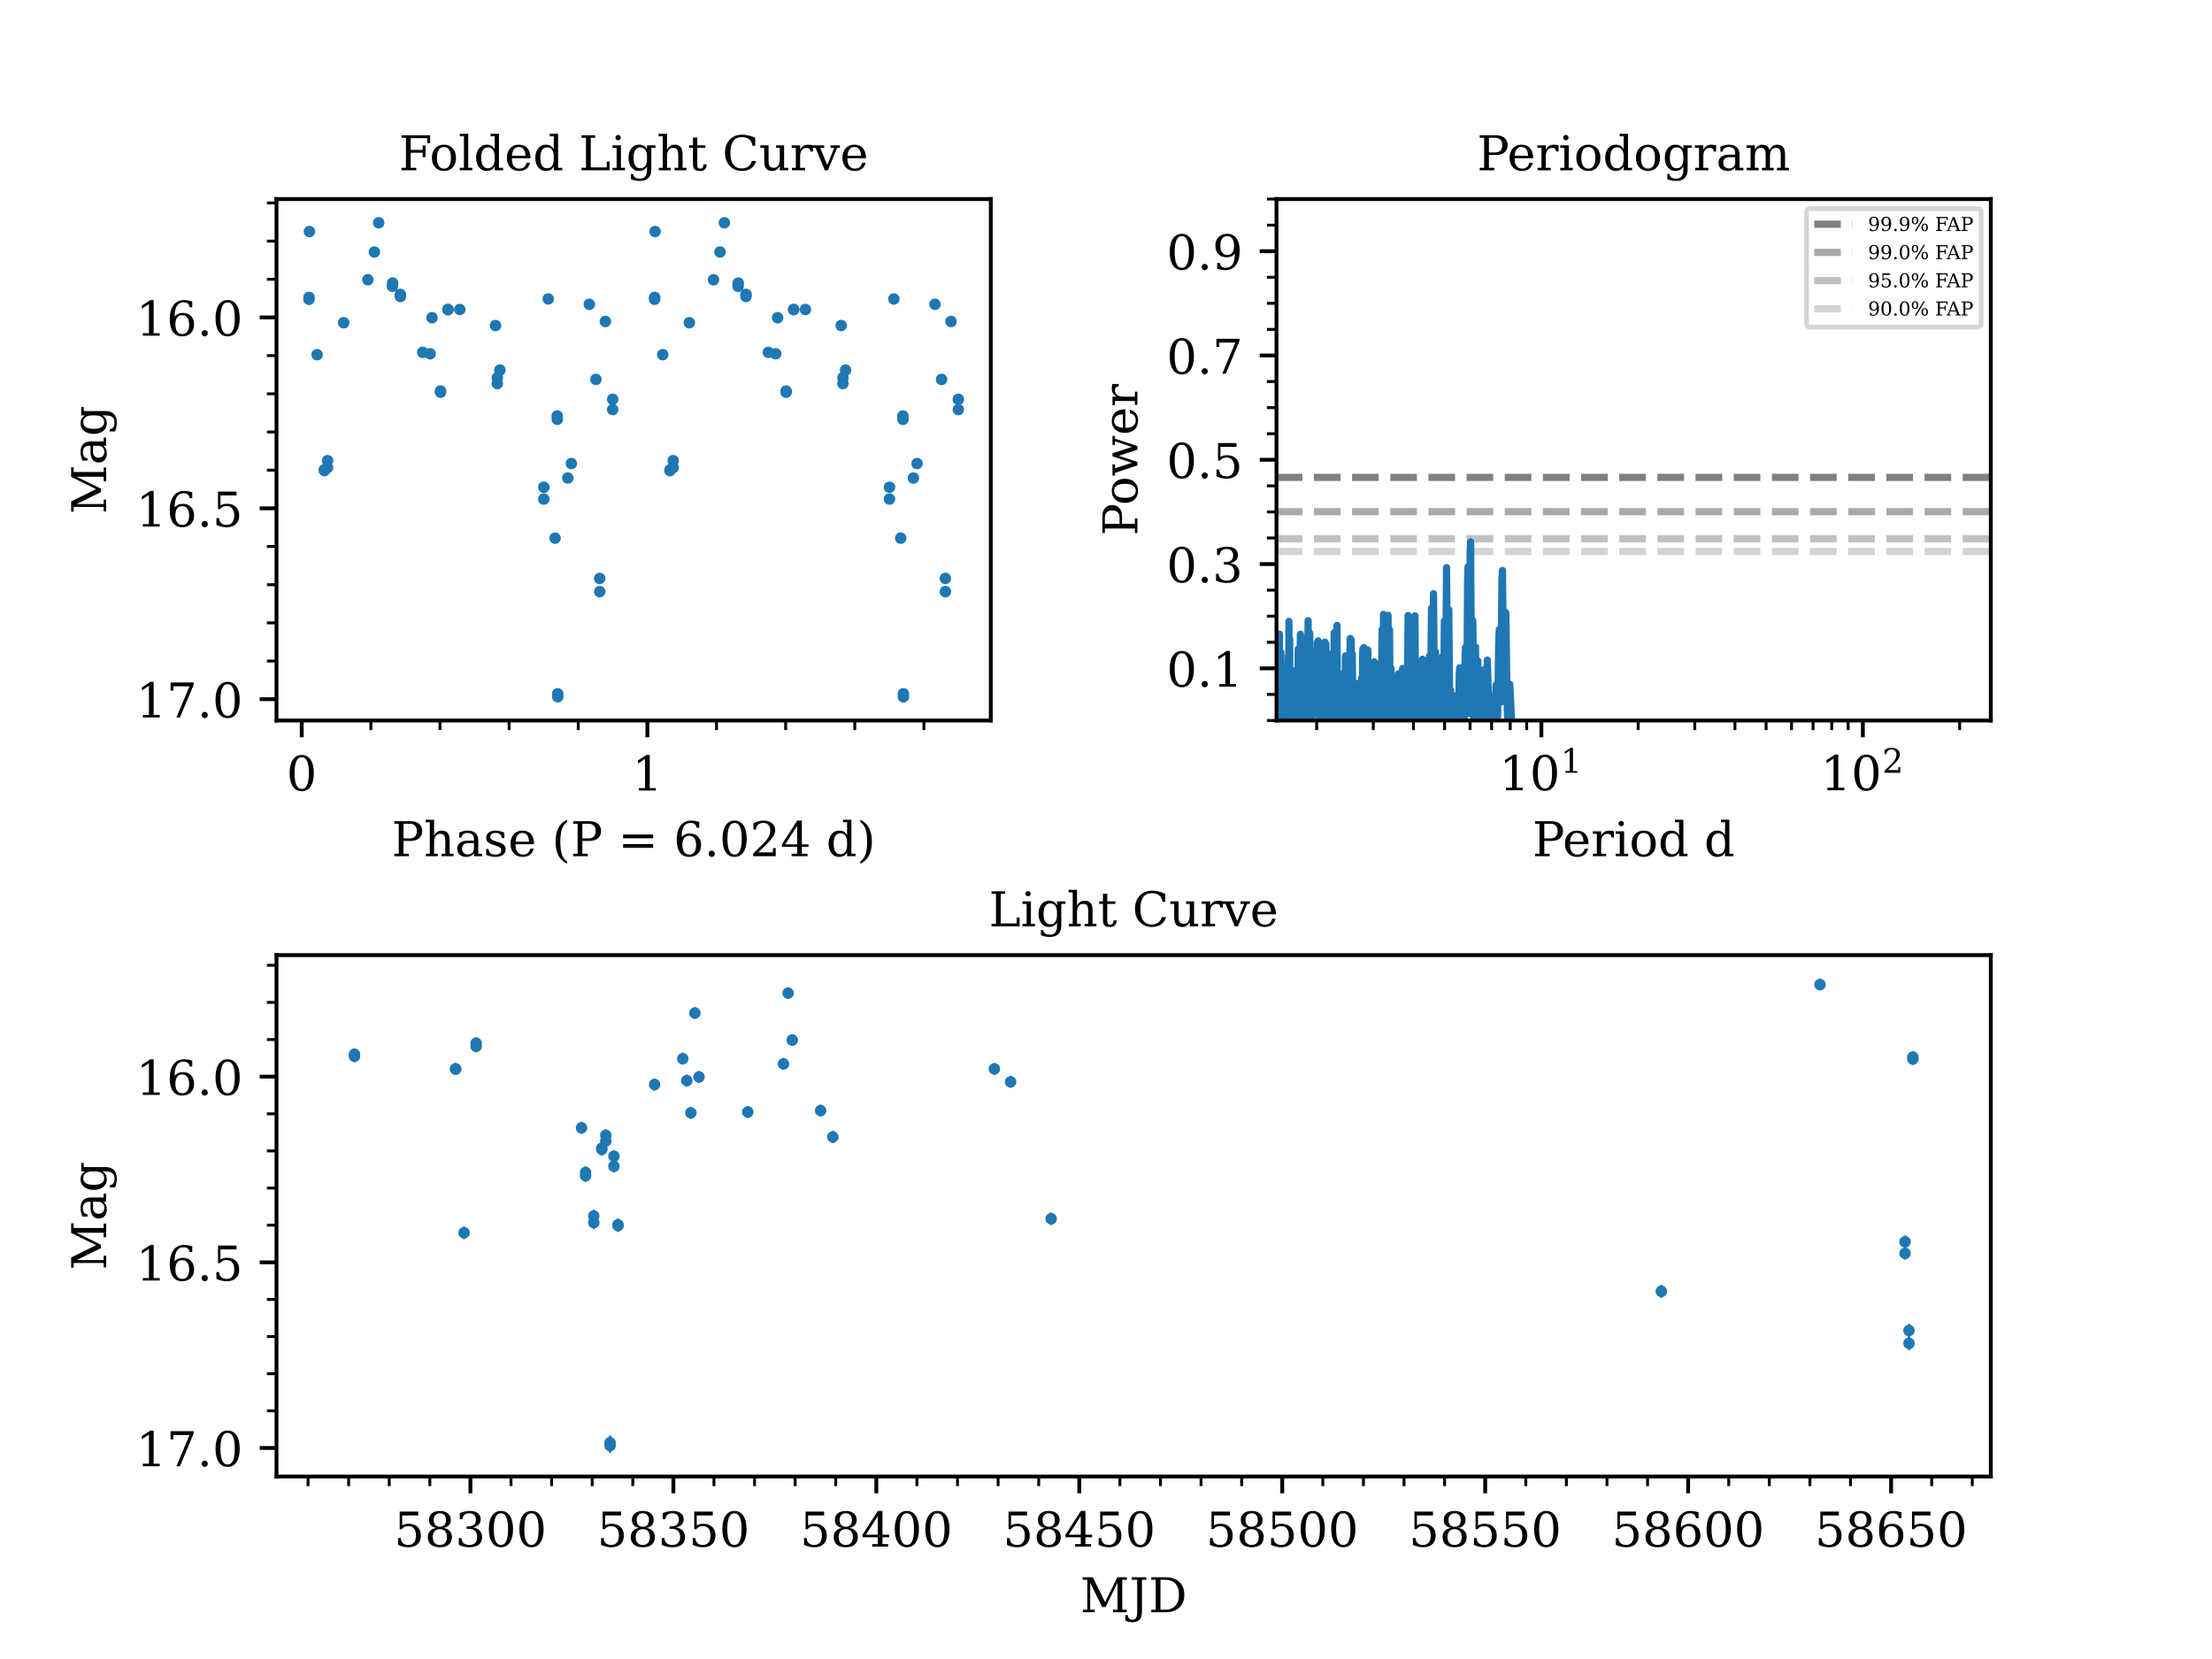 <?xml version="1.0" encoding="utf-8" standalone="no"?>
<!DOCTYPE svg PUBLIC "-//W3C//DTD SVG 1.1//EN"
  "http://www.w3.org/Graphics/SVG/1.1/DTD/svg11.dtd">
<!-- Created with matplotlib (https://matplotlib.org/) -->
<svg height="345.6pt" version="1.1" viewBox="0 0 460.8 345.6" width="460.8pt" xmlns="http://www.w3.org/2000/svg" xmlns:xlink="http://www.w3.org/1999/xlink">
 <defs>
  <style type="text/css">*{stroke-linecap:butt;stroke-linejoin:round;}</style>
 </defs>
 <g id="figure_1">
  <g id="patch_1">
   <path d="M 0 345.6 
L 460.8 345.6 
L 460.8 0 
L 0 0 
z
" style="fill:#ffffff;"/>
  </g>
  <g id="axes_1">
   <g id="patch_2">
    <path d="M 265.92 150.089 
L 414.72 150.089 
L 414.72 41.472 
L 265.92 41.472 
z
" style="fill:#ffffff;"/>
   </g>
   <g id="matplotlib.axis_1">
    <g id="xtick_1">
     <g id="line2d_1">
      <defs>
       <path d="M 0 0 
L 0 3.5 
" id="m258b3dc1dd" style="stroke:#000000;stroke-width:0.8;"/>
      </defs>
      <g>
       <use style="stroke:#000000;stroke-width:0.8;" x="321.098" xlink:href="#m258b3dc1dd" y="150.089"/>
      </g>
     </g>
     <g id="text_1">
      <!-- $\mathdefault{10^{1}}$ -->
      <g transform="translate(312.298 164.688)scale(0.1 -0.1)">
       <defs>
        <path d="M 14.203 0 
L 14.203 5.172 
L 26.906 5.172 
L 26.906 65.828 
L 12.203 56.297 
L 12.203 62.703 
L 29.984 74.219 
L 36.719 74.219 
L 36.719 5.172 
L 49.422 5.172 
L 49.422 0 
z
" id="DejaVuSerif-49"/>
        <path d="M 31.781 3.422 
Q 39.266 3.422 42.969 11.625 
Q 46.688 19.828 46.688 36.375 
Q 46.688 52.984 42.969 61.188 
Q 39.266 69.391 31.781 69.391 
Q 24.312 69.391 20.594 61.188 
Q 16.891 52.984 16.891 36.375 
Q 16.891 19.828 20.594 11.625 
Q 24.312 3.422 31.781 3.422 
z
M 31.781 -1.422 
Q 19.922 -1.422 13.25 8.531 
Q 6.594 18.5 6.594 36.375 
Q 6.594 54.297 13.25 64.25 
Q 19.922 74.219 31.781 74.219 
Q 43.703 74.219 50.344 64.25 
Q 56.984 54.297 56.984 36.375 
Q 56.984 18.5 50.344 8.531 
Q 43.703 -1.422 31.781 -1.422 
z
" id="DejaVuSerif-48"/>
       </defs>
       <use transform="translate(0 0.713)" xlink:href="#DejaVuSerif-49"/>
       <use transform="translate(63.623 0.713)" xlink:href="#DejaVuSerif-48"/>
       <use transform="translate(128.154 37.047)scale(0.7)" xlink:href="#DejaVuSerif-49"/>
      </g>
     </g>
    </g>
    <g id="xtick_2">
     <g id="line2d_2">
      <g>
       <use style="stroke:#000000;stroke-width:0.8;" x="388.069" xlink:href="#m258b3dc1dd" y="150.089"/>
      </g>
     </g>
     <g id="text_2">
      <!-- $\mathdefault{10^{2}}$ -->
      <g transform="translate(379.269 164.688)scale(0.1 -0.1)">
       <defs>
        <path d="M 12.797 55.516 
L 7.328 55.516 
L 7.328 68.5 
Q 12.547 71.297 17.844 72.75 
Q 23.141 74.219 28.219 74.219 
Q 39.594 74.219 46.188 68.703 
Q 52.781 63.188 52.781 53.719 
Q 52.781 43.016 37.844 28.125 
Q 36.672 27 36.078 26.422 
L 17.672 8.016 
L 48.094 8.016 
L 48.094 17 
L 53.812 17 
L 53.812 0 
L 6.781 0 
L 6.781 5.328 
L 28.906 27.391 
Q 36.234 34.719 39.359 40.844 
Q 42.484 46.969 42.484 53.719 
Q 42.484 61.078 38.641 65.234 
Q 34.812 69.391 28.078 69.391 
Q 21.094 69.391 17.281 65.922 
Q 13.484 62.453 12.797 55.516 
z
" id="DejaVuSerif-50"/>
       </defs>
       <use transform="translate(0 0.713)" xlink:href="#DejaVuSerif-49"/>
       <use transform="translate(63.623 0.713)" xlink:href="#DejaVuSerif-48"/>
       <use transform="translate(128.154 37.047)scale(0.7)" xlink:href="#DejaVuSerif-50"/>
      </g>
     </g>
    </g>
    <g id="xtick_3">
     <g id="line2d_3">
      <defs>
       <path d="M 0 0 
L 0 2 
" id="m18b827c656" style="stroke:#000000;stroke-width:0.6;"/>
      </defs>
      <g>
       <use style="stroke:#000000;stroke-width:0.6;" x="274.287" xlink:href="#m18b827c656" y="150.089"/>
      </g>
     </g>
    </g>
    <g id="xtick_4">
     <g id="line2d_4">
      <g>
       <use style="stroke:#000000;stroke-width:0.6;" x="286.08" xlink:href="#m18b827c656" y="150.089"/>
      </g>
     </g>
    </g>
    <g id="xtick_5">
     <g id="line2d_5">
      <g>
       <use style="stroke:#000000;stroke-width:0.6;" x="294.448" xlink:href="#m18b827c656" y="150.089"/>
      </g>
     </g>
    </g>
    <g id="xtick_6">
     <g id="line2d_6">
      <g>
       <use style="stroke:#000000;stroke-width:0.6;" x="300.938" xlink:href="#m18b827c656" y="150.089"/>
      </g>
     </g>
    </g>
    <g id="xtick_7">
     <g id="line2d_7">
      <g>
       <use style="stroke:#000000;stroke-width:0.6;" x="306.241" xlink:href="#m18b827c656" y="150.089"/>
      </g>
     </g>
    </g>
    <g id="xtick_8">
     <g id="line2d_8">
      <g>
       <use style="stroke:#000000;stroke-width:0.6;" x="310.724" xlink:href="#m18b827c656" y="150.089"/>
      </g>
     </g>
    </g>
    <g id="xtick_9">
     <g id="line2d_9">
      <g>
       <use style="stroke:#000000;stroke-width:0.6;" x="314.608" xlink:href="#m18b827c656" y="150.089"/>
      </g>
     </g>
    </g>
    <g id="xtick_10">
     <g id="line2d_10">
      <g>
       <use style="stroke:#000000;stroke-width:0.6;" x="318.034" xlink:href="#m18b827c656" y="150.089"/>
      </g>
     </g>
    </g>
    <g id="xtick_11">
     <g id="line2d_11">
      <g>
       <use style="stroke:#000000;stroke-width:0.6;" x="341.259" xlink:href="#m18b827c656" y="150.089"/>
      </g>
     </g>
    </g>
    <g id="xtick_12">
     <g id="line2d_12">
      <g>
       <use style="stroke:#000000;stroke-width:0.6;" x="353.052" xlink:href="#m18b827c656" y="150.089"/>
      </g>
     </g>
    </g>
    <g id="xtick_13">
     <g id="line2d_13">
      <g>
       <use style="stroke:#000000;stroke-width:0.6;" x="361.419" xlink:href="#m18b827c656" y="150.089"/>
      </g>
     </g>
    </g>
    <g id="xtick_14">
     <g id="line2d_14">
      <g>
       <use style="stroke:#000000;stroke-width:0.6;" x="367.909" xlink:href="#m18b827c656" y="150.089"/>
      </g>
     </g>
    </g>
    <g id="xtick_15">
     <g id="line2d_15">
      <g>
       <use style="stroke:#000000;stroke-width:0.6;" x="373.212" xlink:href="#m18b827c656" y="150.089"/>
      </g>
     </g>
    </g>
    <g id="xtick_16">
     <g id="line2d_16">
      <g>
       <use style="stroke:#000000;stroke-width:0.6;" x="377.695" xlink:href="#m18b827c656" y="150.089"/>
      </g>
     </g>
    </g>
    <g id="xtick_17">
     <g id="line2d_17">
      <g>
       <use style="stroke:#000000;stroke-width:0.6;" x="381.579" xlink:href="#m18b827c656" y="150.089"/>
      </g>
     </g>
    </g>
    <g id="xtick_18">
     <g id="line2d_18">
      <g>
       <use style="stroke:#000000;stroke-width:0.6;" x="385.005" xlink:href="#m18b827c656" y="150.089"/>
      </g>
     </g>
    </g>
    <g id="xtick_19">
     <g id="line2d_19">
      <g>
       <use style="stroke:#000000;stroke-width:0.6;" x="408.23" xlink:href="#m18b827c656" y="150.089"/>
      </g>
     </g>
    </g>
    <g id="text_3">
     <!-- Period d -->
     <g transform="translate(319.232 178.366)scale(0.1 -0.1)">
      <defs>
       <path d="M 24.703 37.109 
L 37.594 37.109 
Q 44.875 37.109 48.672 41.031 
Q 52.484 44.969 52.484 52.391 
Q 52.484 59.859 48.672 63.766 
Q 44.875 67.672 37.594 67.672 
L 24.703 67.672 
z
M 5.516 0 
L 5.516 5.172 
L 14.797 5.172 
L 14.797 67.672 
L 5.516 67.672 
L 5.516 72.906 
L 39.984 72.906 
Q 50.922 72.906 57.312 67.359 
Q 63.719 61.812 63.719 52.391 
Q 63.719 43.016 57.312 37.453 
Q 50.922 31.891 39.984 31.891 
L 24.703 31.891 
L 24.703 5.172 
L 35.984 5.172 
L 35.984 0 
z
" id="DejaVuSerif-80"/>
       <path d="M 54.203 25 
L 15.484 25 
L 15.484 24.609 
Q 15.484 14.109 19.438 8.766 
Q 23.391 3.422 31.109 3.422 
Q 37.016 3.422 40.797 6.516 
Q 44.578 9.625 46.094 15.719 
L 53.328 15.719 
Q 51.172 7.172 45.375 2.875 
Q 39.594 -1.422 30.172 -1.422 
Q 18.797 -1.422 11.891 6.078 
Q 4.984 13.578 4.984 25.984 
Q 4.984 38.281 11.766 45.797 
Q 18.562 53.328 29.594 53.328 
Q 41.359 53.328 47.656 46.062 
Q 53.953 38.812 54.203 25 
z
M 43.609 30.172 
Q 43.312 39.266 39.766 43.875 
Q 36.234 48.484 29.594 48.484 
Q 23.391 48.484 19.828 43.844 
Q 16.266 39.203 15.484 30.172 
z
" id="DejaVuSerif-101"/>
       <path d="M 47.797 52 
L 47.797 39.016 
L 42.625 39.016 
Q 42.391 42.875 40.484 44.781 
Q 38.578 46.688 34.906 46.688 
Q 28.266 46.688 24.719 42.094 
Q 21.188 37.5 21.188 28.906 
L 21.188 5.172 
L 31.594 5.172 
L 31.594 0 
L 4.109 0 
L 4.109 5.172 
L 12.203 5.172 
L 12.203 46.781 
L 3.609 46.781 
L 3.609 51.906 
L 21.188 51.906 
L 21.188 42.672 
Q 23.828 48.094 27.969 50.703 
Q 32.125 53.328 38.094 53.328 
Q 40.281 53.328 42.703 52.984 
Q 45.125 52.641 47.797 52 
z
" id="DejaVuSerif-114"/>
       <path d="M 9.719 68.016 
Q 9.719 70.266 11.344 71.922 
Q 12.984 73.578 15.281 73.578 
Q 17.531 73.578 19.156 71.922 
Q 20.797 70.266 20.797 68.016 
Q 20.797 65.719 19.188 64.109 
Q 17.578 62.5 15.281 62.5 
Q 12.984 62.5 11.344 64.109 
Q 9.719 65.719 9.719 68.016 
z
M 21.188 5.172 
L 29.688 5.172 
L 29.688 0 
L 3.609 0 
L 3.609 5.172 
L 12.203 5.172 
L 12.203 46.688 
L 3.609 46.688 
L 3.609 51.906 
L 21.188 51.906 
z
" id="DejaVuSerif-105"/>
       <path d="M 30.078 3.422 
Q 37.312 3.422 40.984 9.125 
Q 44.672 14.844 44.672 25.984 
Q 44.672 37.109 40.984 42.797 
Q 37.312 48.484 30.078 48.484 
Q 22.859 48.484 19.172 42.797 
Q 15.484 37.109 15.484 25.984 
Q 15.484 14.844 19.188 9.125 
Q 22.906 3.422 30.078 3.422 
z
M 30.078 -1.422 
Q 18.75 -1.422 11.859 6.078 
Q 4.984 13.578 4.984 25.984 
Q 4.984 38.375 11.844 45.844 
Q 18.703 53.328 30.078 53.328 
Q 41.453 53.328 48.312 45.844 
Q 55.172 38.375 55.172 25.984 
Q 55.172 13.578 48.312 6.078 
Q 41.453 -1.422 30.078 -1.422 
z
" id="DejaVuSerif-111"/>
       <path d="M 52.484 5.172 
L 61.078 5.172 
L 61.078 0 
L 43.5 0 
L 43.5 8.109 
Q 40.875 3.219 36.797 0.891 
Q 32.719 -1.422 26.703 -1.422 
Q 17.141 -1.422 11.062 6.172 
Q 4.984 13.766 4.984 25.984 
Q 4.984 38.188 11.031 45.75 
Q 17.094 53.328 26.703 53.328 
Q 32.719 53.328 36.797 51 
Q 40.875 48.688 43.5 43.797 
L 43.5 70.797 
L 35.016 70.797 
L 35.016 75.984 
L 52.484 75.984 
z
M 43.5 23.391 
L 43.5 28.516 
Q 43.5 37.844 39.906 42.766 
Q 36.328 47.703 29.5 47.703 
Q 22.562 47.703 19.016 42.234 
Q 15.484 36.766 15.484 25.984 
Q 15.484 15.234 19.016 9.719 
Q 22.562 4.203 29.5 4.203 
Q 36.328 4.203 39.906 9.109 
Q 43.5 14.016 43.5 23.391 
z
" id="DejaVuSerif-100"/>
       <path id="DejaVuSerif-32"/>
      </defs>
      <use xlink:href="#DejaVuSerif-80"/>
      <use x="62.785" xlink:href="#DejaVuSerif-101"/>
      <use x="121.965" xlink:href="#DejaVuSerif-114"/>
      <use x="169.768" xlink:href="#DejaVuSerif-105"/>
      <use x="201.75" xlink:href="#DejaVuSerif-111"/>
      <use x="261.955" xlink:href="#DejaVuSerif-100"/>
      <use x="325.969" xlink:href="#DejaVuSerif-32"/>
      <use x="357.756" xlink:href="#DejaVuSerif-100"/>
     </g>
    </g>
   </g>
   <g id="matplotlib.axis_2">
    <g id="ytick_1">
     <g id="line2d_20">
      <defs>
       <path d="M 0 0 
L -3.5 0 
" id="m8412d55608" style="stroke:#000000;stroke-width:0.8;"/>
      </defs>
      <g>
       <use style="stroke:#000000;stroke-width:0.8;" x="265.92" xlink:href="#m8412d55608" y="139.227"/>
      </g>
     </g>
     <g id="text_4">
      <!-- 0.1 -->
      <g transform="translate(243.017 143.027)scale(0.1 -0.1)">
       <defs>
        <path d="M 9.422 5.078 
Q 9.422 7.812 11.281 9.719 
Q 13.141 11.625 15.922 11.625 
Q 18.609 11.625 20.5 9.719 
Q 22.406 7.812 22.406 5.078 
Q 22.406 2.391 20.5 0.484 
Q 18.609 -1.422 15.922 -1.422 
Q 13.141 -1.422 11.281 0.453 
Q 9.422 2.344 9.422 5.078 
z
" id="DejaVuSerif-46"/>
       </defs>
       <use xlink:href="#DejaVuSerif-48"/>
       <use x="63.623" xlink:href="#DejaVuSerif-46"/>
       <use x="95.41" xlink:href="#DejaVuSerif-49"/>
      </g>
     </g>
    </g>
    <g id="ytick_2">
     <g id="line2d_21">
      <g>
       <use style="stroke:#000000;stroke-width:0.8;" x="265.92" xlink:href="#m8412d55608" y="117.504"/>
      </g>
     </g>
     <g id="text_5">
      <!-- 0.3 -->
      <g transform="translate(243.017 121.303)scale(0.1 -0.1)">
       <defs>
        <path d="M 9.719 69.828 
Q 15.438 71.969 20.672 73.094 
Q 25.922 74.219 30.516 74.219 
Q 41.219 74.219 47.219 69.594 
Q 53.219 64.984 53.219 56.781 
Q 53.219 50.203 49.062 45.781 
Q 44.922 41.359 37.312 39.797 
Q 46.297 38.531 51.25 33.281 
Q 56.203 28.031 56.203 19.672 
Q 56.203 9.469 49.344 4.016 
Q 42.484 -1.422 29.594 -1.422 
Q 23.875 -1.422 18.422 -0.188 
Q 12.984 1.031 7.625 3.516 
L 7.625 17.672 
L 13.094 17.672 
Q 13.578 10.641 17.828 7.031 
Q 22.078 3.422 29.781 3.422 
Q 37.25 3.422 41.578 7.734 
Q 45.906 12.062 45.906 19.578 
Q 45.906 28.172 41.453 32.594 
Q 37.016 37.016 28.422 37.016 
L 23.781 37.016 
L 23.781 42 
L 26.219 42 
Q 34.766 42 39.031 45.531 
Q 43.312 49.078 43.312 56.203 
Q 43.312 62.594 39.797 65.984 
Q 36.281 69.391 29.688 69.391 
Q 23.094 69.391 19.453 66.266 
Q 15.828 63.141 15.188 56.984 
L 9.719 56.984 
z
" id="DejaVuSerif-51"/>
       </defs>
       <use xlink:href="#DejaVuSerif-48"/>
       <use x="63.623" xlink:href="#DejaVuSerif-46"/>
       <use x="95.41" xlink:href="#DejaVuSerif-51"/>
      </g>
     </g>
    </g>
    <g id="ytick_3">
     <g id="line2d_22">
      <g>
       <use style="stroke:#000000;stroke-width:0.8;" x="265.92" xlink:href="#m8412d55608" y="95.781"/>
      </g>
     </g>
     <g id="text_6">
      <!-- 0.5 -->
      <g transform="translate(243.017 99.58)scale(0.1 -0.1)">
       <defs>
        <path d="M 50.297 72.906 
L 50.297 64.891 
L 16.891 64.891 
L 16.891 44 
Q 19.438 45.75 22.828 46.625 
Q 26.219 47.516 30.422 47.516 
Q 42.234 47.516 49.062 40.969 
Q 55.906 34.422 55.906 23.094 
Q 55.906 11.531 49 5.047 
Q 42.094 -1.422 29.594 -1.422 
Q 24.562 -1.422 19.281 -0.188 
Q 14.016 1.031 8.5 3.516 
L 8.5 17.672 
L 14.016 17.672 
Q 14.453 10.75 18.422 7.078 
Q 22.406 3.422 29.594 3.422 
Q 37.312 3.422 41.453 8.5 
Q 45.609 13.578 45.609 23.094 
Q 45.609 32.562 41.484 37.609 
Q 37.359 42.672 29.594 42.672 
Q 25.203 42.672 21.844 41.109 
Q 18.5 39.547 15.922 36.281 
L 11.719 36.281 
L 11.719 72.906 
z
" id="DejaVuSerif-53"/>
       </defs>
       <use xlink:href="#DejaVuSerif-48"/>
       <use x="63.623" xlink:href="#DejaVuSerif-46"/>
       <use x="95.41" xlink:href="#DejaVuSerif-53"/>
      </g>
     </g>
    </g>
    <g id="ytick_4">
     <g id="line2d_23">
      <g>
       <use style="stroke:#000000;stroke-width:0.8;" x="265.92" xlink:href="#m8412d55608" y="74.057"/>
      </g>
     </g>
     <g id="text_7">
      <!-- 0.7 -->
      <g transform="translate(243.017 77.856)scale(0.1 -0.1)">
       <defs>
        <path d="M 56.391 67.922 
L 27.875 0 
L 20.609 0 
L 47.797 64.891 
L 14.109 64.891 
L 14.109 55.906 
L 8.406 55.906 
L 8.406 72.906 
L 56.391 72.906 
z
" id="DejaVuSerif-55"/>
       </defs>
       <use xlink:href="#DejaVuSerif-48"/>
       <use x="63.623" xlink:href="#DejaVuSerif-46"/>
       <use x="95.41" xlink:href="#DejaVuSerif-55"/>
      </g>
     </g>
    </g>
    <g id="ytick_5">
     <g id="line2d_24">
      <g>
       <use style="stroke:#000000;stroke-width:0.8;" x="265.92" xlink:href="#m8412d55608" y="52.334"/>
      </g>
     </g>
     <g id="text_8">
      <!-- 0.9 -->
      <g transform="translate(243.017 56.133)scale(0.1 -0.1)">
       <defs>
        <path d="M 46.781 32.672 
Q 43.5 29 39.25 27.188 
Q 35.016 25.391 29.688 25.391 
Q 18.844 25.391 12.562 31.938 
Q 6.297 38.484 6.297 49.812 
Q 6.297 60.891 13.109 67.547 
Q 19.922 74.219 31.297 74.219 
Q 43.656 74.219 50.266 65.016 
Q 56.891 55.812 56.891 38.719 
Q 56.891 19.578 49.016 9.078 
Q 41.156 -1.422 26.906 -1.422 
Q 23.047 -1.422 18.797 -0.688 
Q 14.547 0.047 10.109 1.516 
L 10.109 13.625 
L 15.578 13.625 
Q 16.219 8.688 19.391 6.047 
Q 22.562 3.422 27.875 3.422 
Q 37.359 3.422 41.984 10.562 
Q 46.625 17.719 46.781 32.672 
z
M 30.906 69.391 
Q 23.969 69.391 20.281 64.328 
Q 16.609 59.281 16.609 49.812 
Q 16.609 40.328 20.281 35.25 
Q 23.969 30.172 30.906 30.172 
Q 37.844 30.172 41.531 35.078 
Q 45.219 39.984 45.219 49.219 
Q 45.219 58.938 41.5 64.156 
Q 37.797 69.391 30.906 69.391 
z
" id="DejaVuSerif-57"/>
       </defs>
       <use xlink:href="#DejaVuSerif-48"/>
       <use x="63.623" xlink:href="#DejaVuSerif-46"/>
       <use x="95.41" xlink:href="#DejaVuSerif-57"/>
      </g>
     </g>
    </g>
    <g id="ytick_6">
     <g id="line2d_25">
      <defs>
       <path d="M 0 0 
L -2 0 
" id="m42437a3e91" style="stroke:#000000;stroke-width:0.6;"/>
      </defs>
      <g>
       <use style="stroke:#000000;stroke-width:0.6;" x="265.92" xlink:href="#m42437a3e91" y="150.089"/>
      </g>
     </g>
    </g>
    <g id="ytick_7">
     <g id="line2d_26">
      <g>
       <use style="stroke:#000000;stroke-width:0.6;" x="265.92" xlink:href="#m42437a3e91" y="144.658"/>
      </g>
     </g>
    </g>
    <g id="ytick_8">
     <g id="line2d_27">
      <g>
       <use style="stroke:#000000;stroke-width:0.6;" x="265.92" xlink:href="#m42437a3e91" y="133.797"/>
      </g>
     </g>
    </g>
    <g id="ytick_9">
     <g id="line2d_28">
      <g>
       <use style="stroke:#000000;stroke-width:0.6;" x="265.92" xlink:href="#m42437a3e91" y="128.366"/>
      </g>
     </g>
    </g>
    <g id="ytick_10">
     <g id="line2d_29">
      <g>
       <use style="stroke:#000000;stroke-width:0.6;" x="265.92" xlink:href="#m42437a3e91" y="122.935"/>
      </g>
     </g>
    </g>
    <g id="ytick_11">
     <g id="line2d_30">
      <g>
       <use style="stroke:#000000;stroke-width:0.6;" x="265.92" xlink:href="#m42437a3e91" y="112.073"/>
      </g>
     </g>
    </g>
    <g id="ytick_12">
     <g id="line2d_31">
      <g>
       <use style="stroke:#000000;stroke-width:0.6;" x="265.92" xlink:href="#m42437a3e91" y="106.642"/>
      </g>
     </g>
    </g>
    <g id="ytick_13">
     <g id="line2d_32">
      <g>
       <use style="stroke:#000000;stroke-width:0.6;" x="265.92" xlink:href="#m42437a3e91" y="101.211"/>
      </g>
     </g>
    </g>
    <g id="ytick_14">
     <g id="line2d_33">
      <g>
       <use style="stroke:#000000;stroke-width:0.6;" x="265.92" xlink:href="#m42437a3e91" y="90.35"/>
      </g>
     </g>
    </g>
    <g id="ytick_15">
     <g id="line2d_34">
      <g>
       <use style="stroke:#000000;stroke-width:0.6;" x="265.92" xlink:href="#m42437a3e91" y="84.919"/>
      </g>
     </g>
    </g>
    <g id="ytick_16">
     <g id="line2d_35">
      <g>
       <use style="stroke:#000000;stroke-width:0.6;" x="265.92" xlink:href="#m42437a3e91" y="79.488"/>
      </g>
     </g>
    </g>
    <g id="ytick_17">
     <g id="line2d_36">
      <g>
       <use style="stroke:#000000;stroke-width:0.6;" x="265.92" xlink:href="#m42437a3e91" y="68.626"/>
      </g>
     </g>
    </g>
    <g id="ytick_18">
     <g id="line2d_37">
      <g>
       <use style="stroke:#000000;stroke-width:0.6;" x="265.92" xlink:href="#m42437a3e91" y="63.195"/>
      </g>
     </g>
    </g>
    <g id="ytick_19">
     <g id="line2d_38">
      <g>
       <use style="stroke:#000000;stroke-width:0.6;" x="265.92" xlink:href="#m42437a3e91" y="57.765"/>
      </g>
     </g>
    </g>
    <g id="ytick_20">
     <g id="line2d_39">
      <g>
       <use style="stroke:#000000;stroke-width:0.6;" x="265.92" xlink:href="#m42437a3e91" y="46.903"/>
      </g>
     </g>
    </g>
    <g id="ytick_21">
     <g id="line2d_40">
      <g>
       <use style="stroke:#000000;stroke-width:0.6;" x="265.92" xlink:href="#m42437a3e91" y="41.472"/>
      </g>
     </g>
    </g>
    <g id="text_9">
     <!-- Power -->
     <g transform="translate(236.937 111.584)rotate(-90)scale(0.1 -0.1)">
      <defs>
       <path d="M 48 51.906 
L 61.281 11.375 
L 73 46.688 
L 65.484 46.688 
L 65.484 51.906 
L 84.281 51.906 
L 84.281 46.688 
L 78.516 46.688 
L 63.094 0 
L 55.609 0 
L 42.828 38.812 
L 29.984 0 
L 22.797 0 
L 7.422 46.688 
L 1.609 46.688 
L 1.609 51.906 
L 25.094 51.906 
L 25.094 46.688 
L 16.703 46.688 
L 28.328 11.375 
L 41.703 51.906 
z
" id="DejaVuSerif-119"/>
      </defs>
      <use xlink:href="#DejaVuSerif-80"/>
      <use x="63.285" xlink:href="#DejaVuSerif-111"/>
      <use x="123.49" xlink:href="#DejaVuSerif-119"/>
      <use x="209.086" xlink:href="#DejaVuSerif-101"/>
      <use x="268.266" xlink:href="#DejaVuSerif-114"/>
     </g>
    </g>
   </g>
   <g id="LineCollection_1">
    <path clip-path="url(#p775de88d74)" d="M 233.967 99.45 
L 414.72 99.45 
" style="fill:none;stroke:#808080;stroke-dasharray:5.55,2.4;stroke-dashoffset:0;stroke-width:1.5;"/>
   </g>
   <g id="LineCollection_2">
    <path clip-path="url(#p775de88d74)" d="M 233.967 106.596 
L 414.72 106.596 
" style="fill:none;stroke:#a9a9a9;stroke-dasharray:5.55,2.4;stroke-dashoffset:0;stroke-width:1.5;"/>
   </g>
   <g id="LineCollection_3">
    <path clip-path="url(#p775de88d74)" d="M 233.967 112.224 
L 414.72 112.224 
" style="fill:none;stroke:#c0c0c0;stroke-dasharray:5.55,2.4;stroke-dashoffset:0;stroke-width:1.5;"/>
   </g>
   <g id="LineCollection_4">
    <path clip-path="url(#p775de88d74)" d="M 233.967 114.882 
L 414.72 114.882 
" style="fill:none;stroke:#d3d3d3;stroke-dasharray:5.55,2.4;stroke-dashoffset:0;stroke-width:1.5;"/>
   </g>
   <g id="line2d_41"/>
   <g id="line2d_42">
    <path clip-path="url(#p775de88d74)" d="M 314.886 150.063 
L 314.643 145.055 
L 314.521 142.557 
L 314.401 142.777 
L 314.042 149.414 
L 313.923 144.19 
L 313.688 127.641 
L 313.57 130.744 
L 313.337 145.562 
L 313.222 140.334 
L 312.991 118.839 
L 312.877 120.415 
L 312.649 146.264 
L 312.536 146.029 
L 312.311 131.142 
L 312.2 134.111 
L 311.977 149.252 
L 311.867 147.74 
L 311.647 142.692 
L 311.429 149.101 
L 311.32 149.23 
L 311.105 147.193 
L 310.891 149.709 
L 310.784 149.307 
L 310.572 145.031 
L 310.467 145.04 
L 310.258 149.645 
L 310.153 149.109 
L 309.843 137.506 
L 309.536 149.928 
L 309.434 148.097 
L 309.232 139.476 
L 309.132 140.641 
L 308.832 149.481 
L 308.733 148.498 
L 308.535 144.514 
L 308.437 144.89 
L 308.242 149.516 
L 308.145 149.318 
L 307.855 137.678 
L 307.663 148.565 
L 307.568 147.552 
L 307.378 134.777 
L 307.19 145.687 
L 307.096 149.961 
L 306.817 129.292 
L 306.632 148.86 
L 306.54 143.493 
L 306.357 112.884 
L 306.265 115.191 
L 306.084 145.662 
L 305.994 145.41 
L 305.814 118.049 
L 305.725 121.342 
L 305.547 148.707 
L 305.458 147.936 
L 305.281 134.887 
L 305.194 137.272 
L 305.019 149.565 
L 304.932 149.404 
L 304.672 142.566 
L 304.33 149.804 
L 304.075 139.129 
L 303.991 140.39 
L 303.823 149.491 
L 303.74 149.032 
L 303.574 145.085 
L 303.326 148.989 
L 303.162 144.968 
L 303.08 145.709 
L 302.836 149.96 
L 302.675 146.213 
L 302.595 146.416 
L 302.435 149.38 
L 302.197 143.75 
L 302.039 147.581 
L 301.96 143.157 
L 301.804 126.98 
L 301.571 144.733 
L 301.339 118.242 
L 301.11 149.199 
L 301.034 143.363 
L 300.882 129.397 
L 300.731 149.189 
L 300.656 148.47 
L 300.506 136.798 
L 300.432 139.11 
L 300.283 149.52 
L 300.136 143.893 
L 300.062 144.485 
L 299.915 149.192 
L 299.769 145.256 
L 299.624 147.118 
L 299.552 146.171 
L 299.408 143.367 
L 299.264 148.009 
L 299.051 135.812 
L 298.838 149.203 
L 298.628 123.677 
L 298.419 149.746 
L 298.211 126.712 
L 298.073 139.16 
L 297.936 147.659 
L 297.8 136.644 
L 297.732 137.442 
L 297.597 149.084 
L 297.529 147.164 
L 297.395 141.025 
L 297.261 149.11 
L 297.194 147.374 
L 297.061 137.682 
L 296.863 149.895 
L 296.732 141.617 
L 296.666 142.759 
L 296.536 150.077 
L 296.341 137.327 
L 296.276 140.575 
L 296.148 149.101 
L 296.019 144.104 
L 295.956 145.037 
L 295.828 149.291 
L 295.765 149.103 
L 295.638 149.892 
L 295.449 139.419 
L 295.387 142.703 
L 295.262 149.851 
L 295.075 138.015 
L 294.952 149.936 
L 294.89 146.013 
L 294.767 128.283 
L 294.706 130.135 
L 294.584 149.828 
L 294.523 146.204 
L 294.402 132.3 
L 294.221 149.255 
L 294.161 146.793 
L 294.101 142.451 
L 294.041 142.542 
L 293.863 149.298 
L 293.685 133.824 
L 293.508 149.153 
L 293.45 142.789 
L 293.333 128.207 
L 293.158 149.65 
L 293.1 147.318 
L 292.985 139.675 
L 292.927 139.978 
L 292.813 147.402 
L 292.641 142.913 
L 292.584 143.161 
L 292.358 149.265 
L 292.302 148.789 
L 292.189 139.25 
L 292.133 139.847 
L 291.966 148.989 
L 291.855 145.138 
L 291.744 149.809 
L 291.689 149.495 
L 291.579 146.429 
L 291.469 149.963 
L 291.305 140.378 
L 291.251 142.562 
L 291.143 149.726 
L 291.035 141.769 
L 290.981 142.022 
L 290.874 149.922 
L 290.82 148.952 
L 290.713 143.517 
L 290.66 145.632 
L 290.554 150.065 
L 290.501 149.181 
L 290.395 147.496 
L 290.237 149.854 
L 290.185 149.053 
L 290.028 145.239 
L 289.924 149.534 
L 289.769 139.205 
L 289.718 139.977 
L 289.615 149.478 
L 289.461 131.162 
L 289.41 133.168 
L 289.309 149.926 
L 289.258 145.623 
L 289.157 128.18 
L 289.106 132.372 
L 288.955 149.773 
L 288.805 138.331 
L 288.755 139.219 
L 288.656 149.819 
L 288.606 148.399 
L 288.507 135.104 
L 288.458 138.425 
L 288.359 149.786 
L 288.31 144.435 
L 288.212 127.979 
L 288.163 134.946 
L 288.066 149.845 
L 288.017 145.154 
L 287.92 131.139 
L 287.727 148.418 
L 287.631 145.584 
L 287.583 146.579 
L 287.535 146.876 
L 287.44 148.617 
L 287.392 148.066 
L 287.297 145.96 
L 287.25 146.572 
L 287.156 149.252 
L 287.061 144.116 
L 287.014 144.404 
L 286.921 149.027 
L 286.874 147.773 
L 286.827 144.751 
L 286.781 145.028 
L 286.688 150.077 
L 286.641 147.729 
L 286.549 138.221 
L 286.503 141.509 
L 286.411 149.614 
L 286.365 145.898 
L 286.273 137.867 
L 286.136 149.7 
L 286.091 147.838 
L 286.045 146.467 
L 286 147.644 
L 285.909 149.693 
L 285.774 146.651 
L 285.729 147.266 
L 285.595 149.748 
L 285.461 138.724 
L 285.416 141.464 
L 285.328 149.527 
L 285.283 147.624 
L 285.195 138.861 
L 285.151 140.555 
L 285.063 148.3 
L 285.019 145.461 
L 284.932 135.374 
L 284.888 137.479 
L 284.757 148.826 
L 284.627 136.068 
L 284.584 137.559 
L 284.498 149.676 
L 284.455 148.948 
L 284.369 138.058 
L 284.326 139.634 
L 284.241 149.509 
L 284.198 144.844 
L 284.113 134.918 
L 284.071 141.26 
L 284.028 147.847 
L 283.986 147.779 
L 283.902 135.194 
L 283.859 136.485 
L 283.775 150.01 
L 283.733 147.534 
L 283.65 141.239 
L 283.608 145.045 
L 283.524 149.461 
L 283.483 146.513 
L 283.441 143.495 
L 283.4 144.002 
L 283.317 149.716 
L 283.276 149.039 
L 283.235 148.554 
L 283.193 149.247 
L 283.152 150.067 
L 283.111 149.565 
L 283.029 148.437 
L 282.988 149.283 
L 282.947 149.671 
L 282.866 147.391 
L 282.825 148.195 
L 282.744 149.824 
L 282.663 144.098 
L 282.623 144.152 
L 282.542 149.844 
L 282.502 149.281 
L 282.422 142.339 
L 282.382 143.859 
L 282.302 148.482 
L 282.262 148.321 
L 282.182 146.189 
L 282.142 147.188 
L 282.063 149.531 
L 281.945 143.843 
L 281.905 144.435 
L 281.827 149.7 
L 281.787 146.326 
L 281.709 136.253 
L 281.67 140.836 
L 281.592 149.009 
L 281.553 142.329 
L 281.475 133.301 
L 281.398 149.791 
L 281.359 146.716 
L 281.282 132.997 
L 281.243 134.704 
L 281.167 149.119 
L 281.09 144.453 
L 281.052 142.092 
L 281.013 144.418 
L 280.975 145.901 
L 280.937 143.384 
L 280.899 143 
L 280.785 149.684 
L 280.747 146.072 
L 280.71 142.156 
L 280.672 142.915 
L 280.596 149.819 
L 280.559 146.573 
L 280.484 140.219 
L 280.446 144.123 
L 280.409 147.259 
L 280.371 145.472 
L 280.297 136.617 
L 280.26 139.188 
L 280.185 148.047 
L 280.148 145.139 
L 280.074 140.019 
L 280.037 143.912 
L 279.963 149.097 
L 279.927 145.768 
L 279.853 142.051 
L 279.816 144.432 
L 279.743 149.596 
L 279.707 148.652 
L 279.634 144.994 
L 279.597 145.635 
L 279.525 148.999 
L 279.488 148.349 
L 279.452 147.779 
L 279.416 148.02 
L 279.344 149.835 
L 279.308 149.131 
L 279.2 147.114 
L 279.128 149.445 
L 279.057 148.428 
L 278.95 145.4 
L 278.879 147.366 
L 278.843 148.982 
L 278.808 148.183 
L 278.737 141.027 
L 278.702 143.115 
L 278.632 149.705 
L 278.596 143.725 
L 278.526 130.287 
L 278.491 136.824 
L 278.456 146.667 
L 278.386 140.713 
L 278.351 136.342 
L 278.317 136.544 
L 278.247 148.465 
L 278.212 142.851 
L 278.143 133.168 
L 278.109 138.273 
L 278.074 147.218 
L 278.005 139.995 
L 277.936 131.778 
L 277.902 138.555 
L 277.833 149.685 
L 277.799 146.576 
L 277.697 143.696 
L 277.629 148.305 
L 277.595 145.531 
L 277.527 144.027 
L 277.493 144.223 
L 277.426 149.797 
L 277.392 149.081 
L 277.291 140.068 
L 277.257 143.645 
L 277.19 147.198 
L 277.123 146.352 
L 277.09 146.746 
L 277.023 149.472 
L 276.99 148.313 
L 276.924 147.267 
L 276.89 148.378 
L 276.857 149.563 
L 276.824 148.221 
L 276.692 140.674 
L 276.659 142.815 
L 276.627 146.426 
L 276.594 143.973 
L 276.495 135.996 
L 276.43 145.455 
L 276.365 142.43 
L 276.332 141.919 
L 276.3 142.655 
L 276.268 144.46 
L 276.203 134.118 
L 276.138 137.589 
L 276.074 144.703 
L 276.041 138.269 
L 276.009 133.769 
L 275.945 139.346 
L 275.881 149.894 
L 275.849 144.878 
L 275.817 141.313 
L 275.753 143.977 
L 275.689 149.944 
L 275.658 145.31 
L 275.563 137.897 
L 275.531 141.123 
L 275.468 148.67 
L 275.436 143.056 
L 275.373 137.204 
L 275.342 141.036 
L 275.279 148.132 
L 275.248 143.681 
L 275.216 141.214 
L 275.154 144.636 
L 275.123 148.45 
L 275.091 145.917 
L 275.029 139.011 
L 274.967 143.208 
L 274.936 148.373 
L 274.874 143.31 
L 274.812 137.62 
L 274.782 137.97 
L 274.72 149.356 
L 274.659 141.635 
L 274.597 133.507 
L 274.567 139.83 
L 274.536 146.351 
L 274.475 142.286 
L 274.414 133.861 
L 274.384 137.657 
L 274.353 141.779 
L 274.262 140.417 
L 274.232 139.549 
L 274.202 142.072 
L 274.141 137.94 
L 274.051 143.159 
L 274.021 142.311 
L 273.961 135.693 
L 273.931 139.476 
L 273.841 147.355 
L 273.812 141.577 
L 273.782 139.551 
L 273.722 143.018 
L 273.663 148.252 
L 273.633 144.57 
L 273.574 139.657 
L 273.515 143.415 
L 273.486 146.282 
L 273.456 143.861 
L 273.397 139.604 
L 273.368 142.299 
L 273.309 148.904 
L 273.28 145.741 
L 273.221 141.593 
L 273.192 145.588 
L 273.163 149.751 
L 273.105 143.409 
L 273.047 139.033 
L 273.018 141.113 
L 272.96 149.988 
L 272.902 142.293 
L 272.844 131.895 
L 272.815 132.493 
L 272.758 149.811 
L 272.7 140.287 
L 272.672 137.117 
L 272.643 138.756 
L 272.614 146.42 
L 272.557 138.646 
L 272.5 129.288 
L 272.472 132.591 
L 272.443 140.977 
L 272.386 133.016 
L 272.358 132.703 
L 272.301 141.669 
L 272.273 146.511 
L 272.217 141.463 
L 272.188 141.948 
L 272.132 148.906 
L 272.104 146.345 
L 272.048 139.81 
L 271.992 143.337 
L 271.936 149.022 
L 271.88 145.648 
L 271.824 143.656 
L 271.796 145.204 
L 271.741 149.191 
L 271.658 148.82 
L 271.63 149.105 
L 271.602 148.426 
L 271.575 146.791 
L 271.52 148.066 
L 271.492 148.705 
L 271.465 148.525 
L 271.382 140.211 
L 271.327 146.073 
L 271.273 149.891 
L 271.245 147.139 
L 271.191 139.127 
L 271.136 145.695 
L 271.109 149.959 
L 271.055 141.647 
L 271.028 140.032 
L 271.001 142.508 
L 270.947 147.642 
L 270.92 138.92 
L 270.893 132.121 
L 270.839 137.919 
L 270.785 145.024 
L 270.758 137.013 
L 270.731 135.067 
L 270.705 139.644 
L 270.651 148.823 
L 270.624 142.232 
L 270.598 135.187 
L 270.544 142.714 
L 270.518 149.03 
L 270.464 139.903 
L 270.438 135.235 
L 270.385 145.252 
L 270.358 149.133 
L 270.279 145.254 
L 270.121 149.097 
L 270.042 146.514 
L 270.016 146.673 
L 269.964 149.921 
L 269.912 147.173 
L 269.886 146.737 
L 269.86 147.894 
L 269.834 149.302 
L 269.782 146.287 
L 269.756 145.978 
L 269.678 149.365 
L 269.652 146.755 
L 269.601 143.468 
L 269.549 146.876 
L 269.523 149.177 
L 269.498 146.845 
L 269.446 141.516 
L 269.395 145.859 
L 269.369 148.375 
L 269.344 145.239 
L 269.318 141.789 
L 269.242 145.19 
L 269.191 139.688 
L 269.14 144.342 
L 269.089 147.132 
L 269.064 143.496 
L 269.039 140.037 
L 269.013 142.974 
L 268.963 149.696 
L 268.912 145.152 
L 268.887 145.002 
L 268.812 144.085 
L 268.737 149.164 
L 268.662 133.123 
L 268.612 145.442 
L 268.587 148.669 
L 268.562 140.797 
L 268.512 129.442 
L 268.463 144.733 
L 268.438 148.297 
L 268.413 141.944 
L 268.388 136.696 
L 268.339 145.161 
L 268.314 149.542 
L 268.265 140.808 
L 268.24 139.794 
L 268.166 149.995 
L 268.117 144.83 
L 268.068 142.829 
L 268.044 145.43 
L 267.995 148.455 
L 267.946 144.177 
L 267.873 149.3 
L 267.849 147.935 
L 267.8 140.851 
L 267.752 147.972 
L 267.728 150.006 
L 267.655 147.33 
L 267.511 150.07 
L 267.343 144.664 
L 267.32 145.681 
L 267.272 149.937 
L 267.248 146.903 
L 267.201 140.439 
L 267.153 148.652 
L 267.129 149.514 
L 267.082 142.756 
L 267.035 147.68 
L 267.011 148.467 
L 266.964 138.45 
L 266.917 143.628 
L 266.893 147.463 
L 266.847 138.74 
L 266.823 135.889 
L 266.8 141.56 
L 266.753 149.829 
L 266.729 145.075 
L 266.683 135.987 
L 266.636 146.999 
L 266.613 149.554 
L 266.59 148.262 
L 266.52 132.096 
L 266.474 143.792 
L 266.45 149.471 
L 266.404 140.713 
L 266.381 135.043 
L 266.335 142.495 
L 266.289 149.139 
L 266.243 141.972 
L 266.22 143.577 
L 266.174 149.913 
L 266.128 144.585 
L 266.105 142.86 
L 266.06 147.327 
L 266.014 149.922 
L 265.991 147.952 
L 265.946 141.232 
L 265.923 143.33 
" style="fill:none;stroke:#1f77b4;stroke-linecap:square;stroke-width:1.5;"/>
   </g>
   <g id="patch_3">
    <path d="M 265.92 150.089 
L 265.92 41.472 
" style="fill:none;stroke:#000000;stroke-linecap:square;stroke-linejoin:miter;stroke-width:0.8;"/>
   </g>
   <g id="patch_4">
    <path d="M 414.72 150.089 
L 414.72 41.472 
" style="fill:none;stroke:#000000;stroke-linecap:square;stroke-linejoin:miter;stroke-width:0.8;"/>
   </g>
   <g id="patch_5">
    <path d="M 265.92 150.089 
L 414.72 150.089 
" style="fill:none;stroke:#000000;stroke-linecap:square;stroke-linejoin:miter;stroke-width:0.8;"/>
   </g>
   <g id="patch_6">
    <path d="M 265.92 41.472 
L 414.72 41.472 
" style="fill:none;stroke:#000000;stroke-linecap:square;stroke-linejoin:miter;stroke-width:0.8;"/>
   </g>
   <g id="text_10">
    <!-- Periodogram -->
    <g transform="translate(307.698 35.472)scale(0.1 -0.1)">
     <defs>
      <path d="M 52.484 46.688 
L 52.484 1.125 
Q 52.484 -10.062 46.328 -16.141 
Q 40.188 -22.219 28.812 -22.219 
Q 23.688 -22.219 19 -21.281 
Q 14.312 -20.359 10.016 -18.5 
L 10.016 -7.625 
L 14.703 -7.625 
Q 15.578 -12.703 18.844 -15.047 
Q 22.125 -17.391 28.219 -17.391 
Q 36.141 -17.391 39.812 -12.922 
Q 43.5 -8.453 43.5 1.125 
L 43.5 8.109 
Q 40.875 3.219 36.797 0.891 
Q 32.719 -1.422 26.703 -1.422 
Q 17.141 -1.422 11.062 6.172 
Q 4.984 13.766 4.984 25.984 
Q 4.984 38.188 11.031 45.75 
Q 17.094 53.328 26.703 53.328 
Q 32.719 53.328 36.797 51 
Q 40.875 48.688 43.5 43.797 
L 43.5 51.906 
L 61.078 51.906 
L 61.078 46.688 
z
M 43.5 28.516 
Q 43.5 37.844 39.906 42.766 
Q 36.328 47.703 29.5 47.703 
Q 22.562 47.703 19.016 42.234 
Q 15.484 36.766 15.484 25.984 
Q 15.484 15.234 19.016 9.719 
Q 22.562 4.203 29.5 4.203 
Q 36.328 4.203 39.906 9.109 
Q 43.5 14.016 43.5 23.391 
z
" id="DejaVuSerif-103"/>
      <path d="M 39.797 16.312 
L 39.797 27.297 
L 28.219 27.297 
Q 21.531 27.297 18.25 24.406 
Q 14.984 21.531 14.984 15.578 
Q 14.984 10.156 18.297 6.984 
Q 21.625 3.812 27.297 3.812 
Q 32.906 3.812 36.344 7.281 
Q 39.797 10.75 39.797 16.312 
z
M 48.781 32.422 
L 48.781 5.172 
L 56.781 5.172 
L 56.781 0 
L 39.797 0 
L 39.797 5.609 
Q 36.812 2 32.906 0.281 
Q 29 -1.422 23.781 -1.422 
Q 15.141 -1.422 10.062 3.172 
Q 4.984 7.766 4.984 15.578 
Q 4.984 23.641 10.797 28.078 
Q 16.609 32.516 27.203 32.516 
L 39.797 32.516 
L 39.797 36.078 
Q 39.797 42 36.203 45.234 
Q 32.625 48.484 26.125 48.484 
Q 20.75 48.484 17.578 46.047 
Q 14.406 43.609 13.625 38.812 
L 8.984 38.812 
L 8.984 49.312 
Q 13.672 51.312 18.094 52.312 
Q 22.516 53.328 26.703 53.328 
Q 37.5 53.328 43.141 47.969 
Q 48.781 42.625 48.781 32.422 
z
" id="DejaVuSerif-97"/>
      <path d="M 51.812 41.797 
Q 54.391 47.516 58.422 50.422 
Q 62.453 53.328 67.828 53.328 
Q 75.984 53.328 79.984 48.266 
Q 83.984 43.219 83.984 33.016 
L 83.984 5.172 
L 92.094 5.172 
L 92.094 0 
L 67.188 0 
L 67.188 5.172 
L 75 5.172 
L 75 31.984 
Q 75 39.938 72.656 43.312 
Q 70.312 46.688 64.891 46.688 
Q 58.891 46.688 55.734 42.141 
Q 52.594 37.594 52.594 28.906 
L 52.594 5.172 
L 60.406 5.172 
L 60.406 0 
L 35.797 0 
L 35.797 5.172 
L 43.609 5.172 
L 43.609 32.328 
Q 43.609 40.094 41.266 43.391 
Q 38.922 46.688 33.5 46.688 
Q 27.484 46.688 24.328 42.141 
Q 21.188 37.594 21.188 28.906 
L 21.188 5.172 
L 29 5.172 
L 29 0 
L 4.109 0 
L 4.109 5.172 
L 12.203 5.172 
L 12.203 46.781 
L 3.609 46.781 
L 3.609 51.906 
L 21.188 51.906 
L 21.188 42.672 
Q 23.688 47.859 27.531 50.594 
Q 31.391 53.328 36.281 53.328 
Q 42.328 53.328 46.375 50.312 
Q 50.438 47.312 51.812 41.797 
z
" id="DejaVuSerif-109"/>
     </defs>
     <use xlink:href="#DejaVuSerif-80"/>
     <use x="62.785" xlink:href="#DejaVuSerif-101"/>
     <use x="121.965" xlink:href="#DejaVuSerif-114"/>
     <use x="169.768" xlink:href="#DejaVuSerif-105"/>
     <use x="201.75" xlink:href="#DejaVuSerif-111"/>
     <use x="261.955" xlink:href="#DejaVuSerif-100"/>
     <use x="325.969" xlink:href="#DejaVuSerif-111"/>
     <use x="386.174" xlink:href="#DejaVuSerif-103"/>
     <use x="450.188" xlink:href="#DejaVuSerif-114"/>
     <use x="497.99" xlink:href="#DejaVuSerif-97"/>
     <use x="557.609" xlink:href="#DejaVuSerif-109"/>
    </g>
   </g>
   <g id="legend_1">
    <g id="patch_7">
     <path d="M 377.136 68.157 
L 411.92 68.157 
Q 412.72 68.157 412.72 67.357 
L 412.72 44.272 
Q 412.72 43.472 411.92 43.472 
L 377.136 43.472 
Q 376.336 43.472 376.336 44.272 
L 376.336 67.357 
Q 376.336 68.157 377.136 68.157 
z
" style="fill:#ffffff;opacity:0.8;stroke:#cccccc;stroke-linejoin:miter;"/>
    </g>
    <g id="line2d_43">
     <path d="M 377.936 46.711 
L 385.936 46.711 
" style="fill:none;stroke:#808080;stroke-dasharray:5.55,2.4;stroke-dashoffset:0;stroke-width:1.5;"/>
    </g>
    <g id="text_11">
     <!-- 99.9% FAP -->
     <g transform="translate(389.136 48.111)scale(0.04 -0.04)">
      <defs>
       <path d="M 22.406 69.672 
Q 18.109 69.672 15.688 65.625 
Q 13.281 61.578 13.281 54.297 
Q 13.281 47.125 15.75 43.016 
Q 18.219 38.922 22.406 38.922 
Q 26.562 38.922 28.969 43 
Q 31.391 47.078 31.391 54.297 
Q 31.391 61.531 28.969 65.594 
Q 26.562 69.672 22.406 69.672 
z
M 72.703 33.891 
Q 68.453 33.891 66.031 29.781 
Q 63.625 25.688 63.625 18.406 
Q 63.625 11.234 66.062 7.156 
Q 68.5 3.078 72.703 3.078 
Q 76.906 3.078 79.297 7.156 
Q 81.688 11.234 81.688 18.406 
Q 81.688 25.641 79.266 29.766 
Q 76.859 33.891 72.703 33.891 
z
M 72.703 38.281 
Q 80.422 38.281 84.953 32.906 
Q 89.5 27.547 89.5 18.406 
Q 89.5 9.281 84.938 3.922 
Q 80.375 -1.422 72.703 -1.422 
Q 64.891 -1.422 60.344 3.922 
Q 55.812 9.281 55.812 18.406 
Q 55.812 27.594 60.375 32.938 
Q 64.938 38.281 72.703 38.281 
z
M 66.609 74.219 
L 74.031 74.219 
L 28.422 -1.422 
L 21 -1.422 
z
M 22.312 74.219 
Q 30.031 74.219 34.609 68.875 
Q 39.203 63.531 39.203 54.391 
Q 39.203 45.172 34.641 39.844 
Q 30.078 34.516 22.312 34.516 
Q 14.547 34.516 10.031 39.859 
Q 5.516 45.219 5.516 54.391 
Q 5.516 63.484 10.047 68.844 
Q 14.594 74.219 22.312 74.219 
z
" id="DejaVuSerif-37"/>
       <path d="M 5.516 0 
L 5.516 5.172 
L 14.797 5.172 
L 14.797 67.672 
L 5.516 67.672 
L 5.516 72.906 
L 65.188 72.906 
L 65.188 56.688 
L 59.188 56.688 
L 59.188 66.891 
L 24.703 66.891 
L 24.703 42.484 
L 49.609 42.484 
L 49.609 51.609 
L 55.609 51.609 
L 55.609 27.391 
L 49.609 27.391 
L 49.609 36.531 
L 24.703 36.531 
L 24.703 5.172 
L 36.375 5.172 
L 36.375 0 
z
" id="DejaVuSerif-70"/>
       <path d="M 20.016 26.422 
L 46.781 26.422 
L 33.406 61.078 
z
M -0.594 0 
L -0.594 5.172 
L 5.812 5.172 
L 31.781 72.906 
L 39.984 72.906 
L 66.016 5.172 
L 73.188 5.172 
L 73.188 0 
L 46.688 0 
L 46.688 5.172 
L 54.781 5.172 
L 48.688 21.188 
L 18.016 21.188 
L 11.922 5.172 
L 19.922 5.172 
L 19.922 0 
z
" id="DejaVuSerif-65"/>
      </defs>
      <use xlink:href="#DejaVuSerif-57"/>
      <use x="63.623" xlink:href="#DejaVuSerif-57"/>
      <use x="127.246" xlink:href="#DejaVuSerif-46"/>
      <use x="159.033" xlink:href="#DejaVuSerif-57"/>
      <use x="222.656" xlink:href="#DejaVuSerif-37"/>
      <use x="317.676" xlink:href="#DejaVuSerif-32"/>
      <use x="349.463" xlink:href="#DejaVuSerif-70"/>
      <use x="410.098" xlink:href="#DejaVuSerif-65"/>
      <use x="482.314" xlink:href="#DejaVuSerif-80"/>
     </g>
    </g>
    <g id="line2d_44">
     <path d="M 377.936 52.583 
L 385.936 52.583 
" style="fill:none;stroke:#a9a9a9;stroke-dasharray:5.55,2.4;stroke-dashoffset:0;stroke-width:1.5;"/>
    </g>
    <g id="text_12">
     <!-- 99.0% FAP -->
     <g transform="translate(389.136 53.983)scale(0.04 -0.04)">
      <use xlink:href="#DejaVuSerif-57"/>
      <use x="63.623" xlink:href="#DejaVuSerif-57"/>
      <use x="127.246" xlink:href="#DejaVuSerif-46"/>
      <use x="159.033" xlink:href="#DejaVuSerif-48"/>
      <use x="222.656" xlink:href="#DejaVuSerif-37"/>
      <use x="317.676" xlink:href="#DejaVuSerif-32"/>
      <use x="349.463" xlink:href="#DejaVuSerif-70"/>
      <use x="410.098" xlink:href="#DejaVuSerif-65"/>
      <use x="482.314" xlink:href="#DejaVuSerif-80"/>
     </g>
    </g>
    <g id="line2d_45">
     <path d="M 377.936 58.454 
L 385.936 58.454 
" style="fill:none;stroke:#c0c0c0;stroke-dasharray:5.55,2.4;stroke-dashoffset:0;stroke-width:1.5;"/>
    </g>
    <g id="text_13">
     <!-- 95.0% FAP -->
     <g transform="translate(389.136 59.854)scale(0.04 -0.04)">
      <use xlink:href="#DejaVuSerif-57"/>
      <use x="63.623" xlink:href="#DejaVuSerif-53"/>
      <use x="127.246" xlink:href="#DejaVuSerif-46"/>
      <use x="159.033" xlink:href="#DejaVuSerif-48"/>
      <use x="222.656" xlink:href="#DejaVuSerif-37"/>
      <use x="317.676" xlink:href="#DejaVuSerif-32"/>
      <use x="349.463" xlink:href="#DejaVuSerif-70"/>
      <use x="410.098" xlink:href="#DejaVuSerif-65"/>
      <use x="482.314" xlink:href="#DejaVuSerif-80"/>
     </g>
    </g>
    <g id="line2d_46">
     <path d="M 377.936 64.325 
L 385.936 64.325 
" style="fill:none;stroke:#d3d3d3;stroke-dasharray:5.55,2.4;stroke-dashoffset:0;stroke-width:1.5;"/>
    </g>
    <g id="text_14">
     <!-- 90.0% FAP -->
     <g transform="translate(389.136 65.725)scale(0.04 -0.04)">
      <use xlink:href="#DejaVuSerif-57"/>
      <use x="63.623" xlink:href="#DejaVuSerif-48"/>
      <use x="127.246" xlink:href="#DejaVuSerif-46"/>
      <use x="159.033" xlink:href="#DejaVuSerif-48"/>
      <use x="222.656" xlink:href="#DejaVuSerif-37"/>
      <use x="317.676" xlink:href="#DejaVuSerif-32"/>
      <use x="349.463" xlink:href="#DejaVuSerif-70"/>
      <use x="410.098" xlink:href="#DejaVuSerif-65"/>
      <use x="482.314" xlink:href="#DejaVuSerif-80"/>
     </g>
    </g>
   </g>
  </g>
  <g id="axes_2">
   <g id="patch_8">
    <path d="M 57.6 150.089 
L 206.4 150.089 
L 206.4 41.472 
L 57.6 41.472 
z
" style="fill:#ffffff;"/>
   </g>
   <g id="PathCollection_1">
    <defs>
     <path d="M 0 0.707 
C 0.188 0.707 0.367 0.633 0.5 0.5 
C 0.633 0.367 0.707 0.188 0.707 0 
C 0.707 -0.188 0.633 -0.367 0.5 -0.5 
C 0.367 -0.633 0.188 -0.707 0 -0.707 
C -0.188 -0.707 -0.367 -0.633 -0.5 -0.5 
C -0.633 -0.367 -0.707 -0.188 -0.707 0 
C -0.707 0.188 -0.633 0.367 -0.5 0.5 
C -0.367 0.633 -0.188 0.707 0 0.707 
z
" id="mbe94348186" style="stroke:#1f77b4;"/>
    </defs>
    <g clip-path="url(#pbc7d2480cc)">
     <use style="fill:#1f77b4;stroke:#1f77b4;" x="83.395" xlink:href="#mbe94348186" y="61.76"/>
     <use style="fill:#1f77b4;stroke:#1f77b4;" x="83.401" xlink:href="#mbe94348186" y="61.327"/>
     <use style="fill:#1f77b4;stroke:#1f77b4;" x="93.326" xlink:href="#mbe94348186" y="64.489"/>
     <use style="fill:#1f77b4;stroke:#1f77b4;" x="93.331" xlink:href="#mbe94348186" y="64.483"/>
     <use style="fill:#1f77b4;stroke:#1f77b4;" x="118.278" xlink:href="#mbe94348186" y="99.579"/>
     <use style="fill:#1f77b4;stroke:#1f77b4;" x="81.75" xlink:href="#mbe94348186" y="59.644"/>
     <use style="fill:#1f77b4;stroke:#1f77b4;" x="81.789" xlink:href="#mbe94348186" y="58.965"/>
     <use style="fill:#1f77b4;stroke:#1f77b4;" x="104.143" xlink:href="#mbe94348186" y="77.096"/>
     <use style="fill:#1f77b4;stroke:#1f77b4;" x="116.083" xlink:href="#mbe94348186" y="86.654"/>
     <use style="fill:#1f77b4;stroke:#1f77b4;" x="116.089" xlink:href="#mbe94348186" y="87.355"/>
     <use style="fill:#1f77b4;stroke:#1f77b4;" x="68.235" xlink:href="#mbe94348186" y="95.969"/>
     <use style="fill:#1f77b4;stroke:#1f77b4;" x="68.241" xlink:href="#mbe94348186" y="97.401"/>
     <use style="fill:#1f77b4;stroke:#1f77b4;" x="91.762" xlink:href="#mbe94348186" y="81.461"/>
     <use style="fill:#1f77b4;stroke:#1f77b4;" x="91.767" xlink:href="#mbe94348186" y="81.704"/>
     <use style="fill:#1f77b4;stroke:#1f77b4;" x="103.598" xlink:href="#mbe94348186" y="79.909"/>
     <use style="fill:#1f77b4;stroke:#1f77b4;" x="103.603" xlink:href="#mbe94348186" y="78.686"/>
     <use style="fill:#1f77b4;stroke:#1f77b4;" x="116.189" xlink:href="#mbe94348186" y="144.534"/>
     <use style="fill:#1f77b4;stroke:#1f77b4;" x="116.194" xlink:href="#mbe94348186" y="145.152"/>
     <use style="fill:#1f77b4;stroke:#1f77b4;" x="127.627" xlink:href="#mbe94348186" y="85.322"/>
     <use style="fill:#1f77b4;stroke:#1f77b4;" x="127.632" xlink:href="#mbe94348186" y="83.186"/>
     <use style="fill:#1f77b4;stroke:#1f77b4;" x="67.564" xlink:href="#mbe94348186" y="98.035"/>
     <use style="fill:#1f77b4;stroke:#1f77b4;" x="67.57" xlink:href="#mbe94348186" y="97.868"/>
     <use style="fill:#1f77b4;stroke:#1f77b4;" x="103.224" xlink:href="#mbe94348186" y="67.82"/>
     <use style="fill:#1f77b4;stroke:#1f77b4;" x="114.207" xlink:href="#mbe94348186" y="62.28"/>
     <use style="fill:#1f77b4;stroke:#1f77b4;" x="126.106" xlink:href="#mbe94348186" y="66.969"/>
     <use style="fill:#1f77b4;stroke:#1f77b4;" x="66.057" xlink:href="#mbe94348186" y="73.884"/>
     <use style="fill:#1f77b4;stroke:#1f77b4;" x="77.988" xlink:href="#mbe94348186" y="52.499"/>
     <use style="fill:#1f77b4;stroke:#1f77b4;" x="89.992" xlink:href="#mbe94348186" y="66.185"/>
     <use style="fill:#1f77b4;stroke:#1f77b4;" x="89.599" xlink:href="#mbe94348186" y="73.702"/>
     <use style="fill:#1f77b4;stroke:#1f77b4;" x="122.769" xlink:href="#mbe94348186" y="63.392"/>
     <use style="fill:#1f77b4;stroke:#1f77b4;" x="64.462" xlink:href="#mbe94348186" y="48.234"/>
     <use style="fill:#1f77b4;stroke:#1f77b4;" x="76.635" xlink:href="#mbe94348186" y="58.283"/>
     <use style="fill:#1f77b4;stroke:#1f77b4;" x="88.056" xlink:href="#mbe94348186" y="73.4"/>
     <use style="fill:#1f77b4;stroke:#1f77b4;" x="124.144" xlink:href="#mbe94348186" y="79.042"/>
     <use style="fill:#1f77b4;stroke:#1f77b4;" x="95.785" xlink:href="#mbe94348186" y="64.471"/>
     <use style="fill:#1f77b4;stroke:#1f77b4;" x="71.593" xlink:href="#mbe94348186" y="67.236"/>
     <use style="fill:#1f77b4;stroke:#1f77b4;" x="119.03" xlink:href="#mbe94348186" y="96.567"/>
     <use style="fill:#1f77b4;stroke:#1f77b4;" x="115.635" xlink:href="#mbe94348186" y="112.107"/>
     <use style="fill:#1f77b4;stroke:#1f77b4;" x="78.892" xlink:href="#mbe94348186" y="46.409"/>
     <use style="fill:#1f77b4;stroke:#1f77b4;" x="113.283" xlink:href="#mbe94348186" y="103.969"/>
     <use style="fill:#1f77b4;stroke:#1f77b4;" x="113.288" xlink:href="#mbe94348186" y="101.503"/>
     <use style="fill:#1f77b4;stroke:#1f77b4;" x="124.93" xlink:href="#mbe94348186" y="120.497"/>
     <use style="fill:#1f77b4;stroke:#1f77b4;" x="124.936" xlink:href="#mbe94348186" y="123.249"/>
     <use style="fill:#1f77b4;stroke:#1f77b4;" x="64.364" xlink:href="#mbe94348186" y="62.347"/>
     <use style="fill:#1f77b4;stroke:#1f77b4;" x="64.369" xlink:href="#mbe94348186" y="61.952"/>
    </g>
   </g>
   <g id="PathCollection_2">
    <g clip-path="url(#pbc7d2480cc)">
     <use style="fill:#1f77b4;stroke:#1f77b4;" x="155.399" xlink:href="#mbe94348186" y="61.76"/>
     <use style="fill:#1f77b4;stroke:#1f77b4;" x="155.405" xlink:href="#mbe94348186" y="61.327"/>
     <use style="fill:#1f77b4;stroke:#1f77b4;" x="165.33" xlink:href="#mbe94348186" y="64.489"/>
     <use style="fill:#1f77b4;stroke:#1f77b4;" x="165.336" xlink:href="#mbe94348186" y="64.483"/>
     <use style="fill:#1f77b4;stroke:#1f77b4;" x="190.282" xlink:href="#mbe94348186" y="99.579"/>
     <use style="fill:#1f77b4;stroke:#1f77b4;" x="153.755" xlink:href="#mbe94348186" y="59.644"/>
     <use style="fill:#1f77b4;stroke:#1f77b4;" x="153.793" xlink:href="#mbe94348186" y="58.965"/>
     <use style="fill:#1f77b4;stroke:#1f77b4;" x="176.147" xlink:href="#mbe94348186" y="77.096"/>
     <use style="fill:#1f77b4;stroke:#1f77b4;" x="188.087" xlink:href="#mbe94348186" y="86.654"/>
     <use style="fill:#1f77b4;stroke:#1f77b4;" x="188.093" xlink:href="#mbe94348186" y="87.355"/>
     <use style="fill:#1f77b4;stroke:#1f77b4;" x="140.239" xlink:href="#mbe94348186" y="95.969"/>
     <use style="fill:#1f77b4;stroke:#1f77b4;" x="140.245" xlink:href="#mbe94348186" y="97.401"/>
     <use style="fill:#1f77b4;stroke:#1f77b4;" x="163.766" xlink:href="#mbe94348186" y="81.461"/>
     <use style="fill:#1f77b4;stroke:#1f77b4;" x="163.772" xlink:href="#mbe94348186" y="81.704"/>
     <use style="fill:#1f77b4;stroke:#1f77b4;" x="175.602" xlink:href="#mbe94348186" y="79.909"/>
     <use style="fill:#1f77b4;stroke:#1f77b4;" x="175.607" xlink:href="#mbe94348186" y="78.686"/>
     <use style="fill:#1f77b4;stroke:#1f77b4;" x="188.193" xlink:href="#mbe94348186" y="144.534"/>
     <use style="fill:#1f77b4;stroke:#1f77b4;" x="188.199" xlink:href="#mbe94348186" y="145.152"/>
     <use style="fill:#1f77b4;stroke:#1f77b4;" x="199.631" xlink:href="#mbe94348186" y="85.322"/>
     <use style="fill:#1f77b4;stroke:#1f77b4;" x="199.636" xlink:href="#mbe94348186" y="83.186"/>
     <use style="fill:#1f77b4;stroke:#1f77b4;" x="139.568" xlink:href="#mbe94348186" y="98.035"/>
     <use style="fill:#1f77b4;stroke:#1f77b4;" x="139.574" xlink:href="#mbe94348186" y="97.868"/>
     <use style="fill:#1f77b4;stroke:#1f77b4;" x="175.228" xlink:href="#mbe94348186" y="67.82"/>
     <use style="fill:#1f77b4;stroke:#1f77b4;" x="186.211" xlink:href="#mbe94348186" y="62.28"/>
     <use style="fill:#1f77b4;stroke:#1f77b4;" x="198.11" xlink:href="#mbe94348186" y="66.969"/>
     <use style="fill:#1f77b4;stroke:#1f77b4;" x="138.062" xlink:href="#mbe94348186" y="73.884"/>
     <use style="fill:#1f77b4;stroke:#1f77b4;" x="149.993" xlink:href="#mbe94348186" y="52.499"/>
     <use style="fill:#1f77b4;stroke:#1f77b4;" x="161.996" xlink:href="#mbe94348186" y="66.185"/>
     <use style="fill:#1f77b4;stroke:#1f77b4;" x="161.603" xlink:href="#mbe94348186" y="73.702"/>
     <use style="fill:#1f77b4;stroke:#1f77b4;" x="194.773" xlink:href="#mbe94348186" y="63.392"/>
     <use style="fill:#1f77b4;stroke:#1f77b4;" x="136.466" xlink:href="#mbe94348186" y="48.234"/>
     <use style="fill:#1f77b4;stroke:#1f77b4;" x="148.64" xlink:href="#mbe94348186" y="58.283"/>
     <use style="fill:#1f77b4;stroke:#1f77b4;" x="160.06" xlink:href="#mbe94348186" y="73.4"/>
     <use style="fill:#1f77b4;stroke:#1f77b4;" x="196.148" xlink:href="#mbe94348186" y="79.042"/>
     <use style="fill:#1f77b4;stroke:#1f77b4;" x="167.79" xlink:href="#mbe94348186" y="64.471"/>
     <use style="fill:#1f77b4;stroke:#1f77b4;" x="143.597" xlink:href="#mbe94348186" y="67.236"/>
     <use style="fill:#1f77b4;stroke:#1f77b4;" x="191.034" xlink:href="#mbe94348186" y="96.567"/>
     <use style="fill:#1f77b4;stroke:#1f77b4;" x="187.639" xlink:href="#mbe94348186" y="112.107"/>
     <use style="fill:#1f77b4;stroke:#1f77b4;" x="150.896" xlink:href="#mbe94348186" y="46.409"/>
     <use style="fill:#1f77b4;stroke:#1f77b4;" x="185.287" xlink:href="#mbe94348186" y="103.969"/>
     <use style="fill:#1f77b4;stroke:#1f77b4;" x="185.292" xlink:href="#mbe94348186" y="101.503"/>
     <use style="fill:#1f77b4;stroke:#1f77b4;" x="196.934" xlink:href="#mbe94348186" y="120.497"/>
     <use style="fill:#1f77b4;stroke:#1f77b4;" x="196.94" xlink:href="#mbe94348186" y="123.249"/>
     <use style="fill:#1f77b4;stroke:#1f77b4;" x="136.368" xlink:href="#mbe94348186" y="62.347"/>
     <use style="fill:#1f77b4;stroke:#1f77b4;" x="136.373" xlink:href="#mbe94348186" y="61.952"/>
    </g>
   </g>
   <g id="matplotlib.axis_3">
    <g id="xtick_20">
     <g id="line2d_47">
      <g>
       <use style="stroke:#000000;stroke-width:0.8;" x="62.857" xlink:href="#m258b3dc1dd" y="150.089"/>
      </g>
     </g>
     <g id="text_15">
      <!-- 0 -->
      <g transform="translate(59.676 164.688)scale(0.1 -0.1)">
       <use xlink:href="#DejaVuSerif-48"/>
      </g>
     </g>
    </g>
    <g id="xtick_21">
     <g id="line2d_48">
      <g>
       <use style="stroke:#000000;stroke-width:0.8;" x="134.861" xlink:href="#m258b3dc1dd" y="150.089"/>
      </g>
     </g>
     <g id="text_16">
      <!-- 1 -->
      <g transform="translate(131.68 164.688)scale(0.1 -0.1)">
       <use xlink:href="#DejaVuSerif-49"/>
      </g>
     </g>
    </g>
    <g id="xtick_22">
     <g id="line2d_49">
      <g>
       <use style="stroke:#000000;stroke-width:0.6;" x="77.258" xlink:href="#m18b827c656" y="150.089"/>
      </g>
     </g>
    </g>
    <g id="xtick_23">
     <g id="line2d_50">
      <g>
       <use style="stroke:#000000;stroke-width:0.6;" x="91.659" xlink:href="#m18b827c656" y="150.089"/>
      </g>
     </g>
    </g>
    <g id="xtick_24">
     <g id="line2d_51">
      <g>
       <use style="stroke:#000000;stroke-width:0.6;" x="106.06" xlink:href="#m18b827c656" y="150.089"/>
      </g>
     </g>
    </g>
    <g id="xtick_25">
     <g id="line2d_52">
      <g>
       <use style="stroke:#000000;stroke-width:0.6;" x="120.461" xlink:href="#m18b827c656" y="150.089"/>
      </g>
     </g>
    </g>
    <g id="xtick_26">
     <g id="line2d_53">
      <g>
       <use style="stroke:#000000;stroke-width:0.6;" x="149.262" xlink:href="#m18b827c656" y="150.089"/>
      </g>
     </g>
    </g>
    <g id="xtick_27">
     <g id="line2d_54">
      <g>
       <use style="stroke:#000000;stroke-width:0.6;" x="163.663" xlink:href="#m18b827c656" y="150.089"/>
      </g>
     </g>
    </g>
    <g id="xtick_28">
     <g id="line2d_55">
      <g>
       <use style="stroke:#000000;stroke-width:0.6;" x="178.064" xlink:href="#m18b827c656" y="150.089"/>
      </g>
     </g>
    </g>
    <g id="xtick_29">
     <g id="line2d_56">
      <g>
       <use style="stroke:#000000;stroke-width:0.6;" x="192.465" xlink:href="#m18b827c656" y="150.089"/>
      </g>
     </g>
    </g>
    <g id="text_17">
     <!-- Phase (P = 6.024 d) -->
     <g transform="translate(81.583 178.366)scale(0.1 -0.1)">
      <defs>
       <path d="M 4.109 0 
L 4.109 5.172 
L 12.203 5.172 
L 12.203 70.797 
L 3.609 70.797 
L 3.609 75.984 
L 21.188 75.984 
L 21.188 42.672 
Q 23.688 47.953 27.656 50.641 
Q 31.641 53.328 36.922 53.328 
Q 45.516 53.328 49.562 48.391 
Q 53.609 43.453 53.609 33.016 
L 53.609 5.172 
L 61.625 5.172 
L 61.625 0 
L 36.812 0 
L 36.812 5.172 
L 44.578 5.172 
L 44.578 30.172 
Q 44.578 39.703 42.25 43.188 
Q 39.938 46.688 33.984 46.688 
Q 27.734 46.688 24.453 42.141 
Q 21.188 37.594 21.188 28.906 
L 21.188 5.172 
L 29 5.172 
L 29 0 
z
" id="DejaVuSerif-104"/>
       <path d="M 5.609 2.875 
L 5.609 14.984 
L 10.797 14.984 
Q 10.984 9.188 14.422 6.297 
Q 17.875 3.422 24.609 3.422 
Q 30.672 3.422 33.844 5.688 
Q 37.016 7.953 37.016 12.312 
Q 37.016 15.719 34.688 17.812 
Q 32.375 19.922 24.906 22.312 
L 18.406 24.516 
Q 11.719 26.656 8.719 29.875 
Q 5.719 33.109 5.719 38.094 
Q 5.719 45.219 10.938 49.266 
Q 16.156 53.328 25.391 53.328 
Q 29.5 53.328 34.031 52.25 
Q 38.578 51.172 43.406 49.125 
L 43.406 37.797 
L 38.234 37.797 
Q 38.031 42.828 34.703 45.656 
Q 31.391 48.484 25.688 48.484 
Q 20.016 48.484 17.109 46.484 
Q 14.203 44.484 14.203 40.484 
Q 14.203 37.203 16.406 35.219 
Q 18.609 33.25 25.203 31.203 
L 32.328 29 
Q 39.703 26.703 42.938 23.266 
Q 46.188 19.828 46.188 14.406 
Q 46.188 7.031 40.547 2.797 
Q 34.906 -1.422 25 -1.422 
Q 19.969 -1.422 15.188 -0.344 
Q 10.406 0.734 5.609 2.875 
z
" id="DejaVuSerif-115"/>
       <path d="M 31.891 -15.578 
Q 20.016 -10.25 13.953 1.297 
Q 7.906 12.844 7.906 30.172 
Q 7.906 47.562 13.953 59.109 
Q 20.016 70.656 31.891 75.984 
L 31.891 71.188 
Q 24.359 66.016 21.094 56.609 
Q 17.828 47.219 17.828 30.172 
Q 17.828 13.188 21.094 3.781 
Q 24.359 -5.609 31.891 -10.797 
z
" id="DejaVuSerif-40"/>
       <path d="M 10.594 45.219 
L 73.188 45.219 
L 73.188 37.406 
L 10.594 37.406 
z
M 10.594 25.297 
L 73.188 25.297 
L 73.188 17.484 
L 10.594 17.484 
z
" id="DejaVuSerif-61"/>
       <path d="M 32.719 3.422 
Q 39.594 3.422 43.297 8.469 
Q 47.016 13.531 47.016 23 
Q 47.016 32.469 43.297 37.516 
Q 39.594 42.578 32.719 42.578 
Q 25.734 42.578 22.062 37.688 
Q 18.406 32.812 18.406 23.578 
Q 18.406 13.875 22.109 8.641 
Q 25.828 3.422 32.719 3.422 
z
M 16.797 40.141 
Q 20.125 43.797 24.312 45.594 
Q 28.516 47.406 33.797 47.406 
Q 44.672 47.406 51 40.859 
Q 57.328 34.328 57.328 23 
Q 57.328 11.922 50.516 5.25 
Q 43.703 -1.422 32.328 -1.422 
Q 19.969 -1.422 13.328 7.781 
Q 6.688 17 6.688 34.078 
Q 6.688 53.219 14.547 63.719 
Q 22.406 74.219 36.719 74.219 
Q 40.578 74.219 44.828 73.484 
Q 49.078 72.75 53.516 71.297 
L 53.516 59.281 
L 48 59.281 
Q 47.406 64.203 44.234 66.797 
Q 41.062 69.391 35.688 69.391 
Q 26.219 69.391 21.578 62.203 
Q 16.938 55.031 16.797 40.141 
z
" id="DejaVuSerif-54"/>
       <path d="M 34.906 24.703 
L 34.906 63.484 
L 10.016 24.703 
z
M 56.391 0 
L 23.188 0 
L 23.188 5.172 
L 34.906 5.172 
L 34.906 19.484 
L 3.078 19.484 
L 3.078 24.812 
L 35.016 74.219 
L 44.672 74.219 
L 44.672 24.703 
L 58.594 24.703 
L 58.594 19.484 
L 44.672 19.484 
L 44.672 5.172 
L 56.391 5.172 
z
" id="DejaVuSerif-52"/>
       <path d="M 7.078 -15.578 
L 7.078 -10.797 
Q 14.594 -5.609 17.891 3.781 
Q 21.188 13.188 21.188 30.172 
Q 21.188 47.219 17.891 56.609 
Q 14.594 66.016 7.078 71.188 
L 7.078 75.984 
Q 19 70.656 25.047 59.109 
Q 31.109 47.562 31.109 30.172 
Q 31.109 12.844 25.047 1.297 
Q 19 -10.25 7.078 -15.578 
z
" id="DejaVuSerif-41"/>
      </defs>
      <use xlink:href="#DejaVuSerif-80"/>
      <use x="67.285" xlink:href="#DejaVuSerif-104"/>
      <use x="131.689" xlink:href="#DejaVuSerif-97"/>
      <use x="191.309" xlink:href="#DejaVuSerif-115"/>
      <use x="242.627" xlink:href="#DejaVuSerif-101"/>
      <use x="301.807" xlink:href="#DejaVuSerif-32"/>
      <use x="333.594" xlink:href="#DejaVuSerif-40"/>
      <use x="372.607" xlink:href="#DejaVuSerif-80"/>
      <use x="439.893" xlink:href="#DejaVuSerif-32"/>
      <use x="471.68" xlink:href="#DejaVuSerif-61"/>
      <use x="555.469" xlink:href="#DejaVuSerif-32"/>
      <use x="587.256" xlink:href="#DejaVuSerif-54"/>
      <use x="650.879" xlink:href="#DejaVuSerif-46"/>
      <use x="682.666" xlink:href="#DejaVuSerif-48"/>
      <use x="746.289" xlink:href="#DejaVuSerif-50"/>
      <use x="809.912" xlink:href="#DejaVuSerif-52"/>
      <use x="873.535" xlink:href="#DejaVuSerif-32"/>
      <use x="905.322" xlink:href="#DejaVuSerif-100"/>
      <use x="969.336" xlink:href="#DejaVuSerif-41"/>
     </g>
    </g>
   </g>
   <g id="matplotlib.axis_4">
    <g id="ytick_22">
     <g id="line2d_57">
      <g>
       <use style="stroke:#000000;stroke-width:0.8;" x="57.6" xlink:href="#m8412d55608" y="66.128"/>
      </g>
     </g>
     <g id="text_18">
      <!-- 16.0 -->
      <g transform="translate(28.334 69.927)scale(0.1 -0.1)">
       <use xlink:href="#DejaVuSerif-49"/>
       <use x="63.623" xlink:href="#DejaVuSerif-54"/>
       <use x="127.246" xlink:href="#DejaVuSerif-46"/>
       <use x="159.033" xlink:href="#DejaVuSerif-48"/>
      </g>
     </g>
    </g>
    <g id="ytick_23">
     <g id="line2d_58">
      <g>
       <use style="stroke:#000000;stroke-width:0.8;" x="57.6" xlink:href="#m8412d55608" y="105.893"/>
      </g>
     </g>
     <g id="text_19">
      <!-- 16.5 -->
      <g transform="translate(28.334 109.693)scale(0.1 -0.1)">
       <use xlink:href="#DejaVuSerif-49"/>
       <use x="63.623" xlink:href="#DejaVuSerif-54"/>
       <use x="127.246" xlink:href="#DejaVuSerif-46"/>
       <use x="159.033" xlink:href="#DejaVuSerif-53"/>
      </g>
     </g>
    </g>
    <g id="ytick_24">
     <g id="line2d_59">
      <g>
       <use style="stroke:#000000;stroke-width:0.8;" x="57.6" xlink:href="#m8412d55608" y="145.659"/>
      </g>
     </g>
     <g id="text_20">
      <!-- 17.0 -->
      <g transform="translate(28.334 149.458)scale(0.1 -0.1)">
       <use xlink:href="#DejaVuSerif-49"/>
       <use x="63.623" xlink:href="#DejaVuSerif-55"/>
       <use x="127.246" xlink:href="#DejaVuSerif-46"/>
       <use x="159.033" xlink:href="#DejaVuSerif-48"/>
      </g>
     </g>
    </g>
    <g id="ytick_25">
     <g id="line2d_60">
      <g>
       <use style="stroke:#000000;stroke-width:0.6;" x="57.6" xlink:href="#m42437a3e91" y="42.269"/>
      </g>
     </g>
    </g>
    <g id="ytick_26">
     <g id="line2d_61">
      <g>
       <use style="stroke:#000000;stroke-width:0.6;" x="57.6" xlink:href="#m42437a3e91" y="50.222"/>
      </g>
     </g>
    </g>
    <g id="ytick_27">
     <g id="line2d_62">
      <g>
       <use style="stroke:#000000;stroke-width:0.6;" x="57.6" xlink:href="#m42437a3e91" y="58.175"/>
      </g>
     </g>
    </g>
    <g id="ytick_28">
     <g id="line2d_63">
      <g>
       <use style="stroke:#000000;stroke-width:0.6;" x="57.6" xlink:href="#m42437a3e91" y="74.081"/>
      </g>
     </g>
    </g>
    <g id="ytick_29">
     <g id="line2d_64">
      <g>
       <use style="stroke:#000000;stroke-width:0.6;" x="57.6" xlink:href="#m42437a3e91" y="82.034"/>
      </g>
     </g>
    </g>
    <g id="ytick_30">
     <g id="line2d_65">
      <g>
       <use style="stroke:#000000;stroke-width:0.6;" x="57.6" xlink:href="#m42437a3e91" y="89.987"/>
      </g>
     </g>
    </g>
    <g id="ytick_31">
     <g id="line2d_66">
      <g>
       <use style="stroke:#000000;stroke-width:0.6;" x="57.6" xlink:href="#m42437a3e91" y="97.94"/>
      </g>
     </g>
    </g>
    <g id="ytick_32">
     <g id="line2d_67">
      <g>
       <use style="stroke:#000000;stroke-width:0.6;" x="57.6" xlink:href="#m42437a3e91" y="113.847"/>
      </g>
     </g>
    </g>
    <g id="ytick_33">
     <g id="line2d_68">
      <g>
       <use style="stroke:#000000;stroke-width:0.6;" x="57.6" xlink:href="#m42437a3e91" y="121.8"/>
      </g>
     </g>
    </g>
    <g id="ytick_34">
     <g id="line2d_69">
      <g>
       <use style="stroke:#000000;stroke-width:0.6;" x="57.6" xlink:href="#m42437a3e91" y="129.753"/>
      </g>
     </g>
    </g>
    <g id="ytick_35">
     <g id="line2d_70">
      <g>
       <use style="stroke:#000000;stroke-width:0.6;" x="57.6" xlink:href="#m42437a3e91" y="137.706"/>
      </g>
     </g>
    </g>
    <g id="text_21">
     <!-- Mag -->
     <g transform="translate(22.113 107.082)rotate(-90)scale(0.1 -0.1)">
      <defs>
       <path d="M 5.516 0 
L 5.516 5.172 
L 14.797 5.172 
L 14.797 67.672 
L 4.984 67.672 
L 4.984 72.906 
L 26.219 72.906 
L 51.812 21 
L 77.391 72.906 
L 97.312 72.906 
L 97.312 67.672 
L 87.594 67.672 
L 87.594 5.172 
L 96.922 5.172 
L 96.922 0 
L 68.406 0 
L 68.406 5.172 
L 77.688 5.172 
L 77.688 61.531 
L 52.688 10.688 
L 45.797 10.688 
L 20.797 61.531 
L 20.797 5.172 
L 30.078 5.172 
L 30.078 0 
z
" id="DejaVuSerif-77"/>
      </defs>
      <use xlink:href="#DejaVuSerif-77"/>
      <use x="102.393" xlink:href="#DejaVuSerif-97"/>
      <use x="162.012" xlink:href="#DejaVuSerif-103"/>
     </g>
    </g>
   </g>
   <g id="patch_9">
    <path d="M 57.6 150.089 
L 57.6 41.472 
" style="fill:none;stroke:#000000;stroke-linecap:square;stroke-linejoin:miter;stroke-width:0.8;"/>
   </g>
   <g id="patch_10">
    <path d="M 206.4 150.089 
L 206.4 41.472 
" style="fill:none;stroke:#000000;stroke-linecap:square;stroke-linejoin:miter;stroke-width:0.8;"/>
   </g>
   <g id="patch_11">
    <path d="M 57.6 150.089 
L 206.4 150.089 
" style="fill:none;stroke:#000000;stroke-linecap:square;stroke-linejoin:miter;stroke-width:0.8;"/>
   </g>
   <g id="patch_12">
    <path d="M 57.6 41.472 
L 206.4 41.472 
" style="fill:none;stroke:#000000;stroke-linecap:square;stroke-linejoin:miter;stroke-width:0.8;"/>
   </g>
   <g id="text_22">
    <!-- Folded Light Curve -->
    <g transform="translate(83.087 35.472)scale(0.1 -0.1)">
     <defs>
      <path d="M 20.516 5.172 
L 29 5.172 
L 29 0 
L 2.875 0 
L 2.875 5.172 
L 11.531 5.172 
L 11.531 70.797 
L 2.875 70.797 
L 2.875 75.984 
L 20.516 75.984 
z
" id="DejaVuSerif-108"/>
      <path d="M 5.516 0 
L 5.516 5.172 
L 14.797 5.172 
L 14.797 67.672 
L 5.516 67.672 
L 5.516 72.906 
L 33.984 72.906 
L 33.984 67.672 
L 24.703 67.672 
L 24.703 6 
L 58.016 6 
L 58.016 18.219 
L 64.016 18.219 
L 64.016 0 
z
" id="DejaVuSerif-76"/>
      <path d="M 10.797 46.688 
L 2.875 46.688 
L 2.875 51.906 
L 10.797 51.906 
L 10.797 68.016 
L 19.828 68.016 
L 19.828 51.906 
L 36.719 51.906 
L 36.719 46.688 
L 19.828 46.688 
L 19.828 13.719 
Q 19.828 7.125 21.094 5.266 
Q 22.359 3.422 25.781 3.422 
Q 29.297 3.422 30.906 5.484 
Q 32.516 7.562 32.625 12.203 
L 39.406 12.203 
Q 39.016 5.125 35.547 1.844 
Q 32.078 -1.422 25 -1.422 
Q 17.234 -1.422 14.016 2.016 
Q 10.797 5.469 10.797 13.719 
z
" id="DejaVuSerif-116"/>
      <path d="M 70.516 19.281 
Q 67.281 9.078 59.688 3.828 
Q 52.094 -1.422 40.484 -1.422 
Q 33.344 -1.422 27.234 1.016 
Q 21.141 3.469 16.406 8.203 
Q 10.938 13.672 8.266 20.625 
Q 5.609 27.594 5.609 36.375 
Q 5.609 53.375 15.422 63.797 
Q 25.25 74.219 41.312 74.219 
Q 47.266 74.219 54 72.656 
Q 60.75 71.094 68.5 67.922 
L 68.5 51.125 
L 62.984 51.125 
Q 61.188 60.297 55.734 64.641 
Q 50.297 69 40.484 69 
Q 28.812 69 22.797 60.719 
Q 16.797 52.438 16.797 36.375 
Q 16.797 20.359 22.797 12.078 
Q 28.812 3.812 40.484 3.812 
Q 48.641 3.812 53.906 7.688 
Q 59.188 11.578 61.531 19.281 
z
" id="DejaVuSerif-67"/>
      <path d="M 35.406 51.906 
L 52.203 51.906 
L 52.203 5.172 
L 60.688 5.172 
L 60.688 0 
L 43.219 0 
L 43.219 9.188 
Q 40.719 4 36.766 1.281 
Q 32.812 -1.422 27.594 -1.422 
Q 18.953 -1.422 14.875 3.484 
Q 10.797 8.406 10.797 18.891 
L 10.797 46.688 
L 2.688 46.688 
L 2.688 51.906 
L 19.828 51.906 
L 19.828 21.688 
Q 19.828 12.203 22.141 8.688 
Q 24.469 5.172 30.422 5.172 
Q 36.672 5.172 39.938 9.766 
Q 43.219 14.359 43.219 23.094 
L 43.219 46.688 
L 35.406 46.688 
z
" id="DejaVuSerif-117"/>
      <path d="M 24.703 0 
L 5.609 46.688 
L -0.297 46.688 
L -0.297 51.906 
L 23.578 51.906 
L 23.578 46.688 
L 15.281 46.688 
L 29.891 10.984 
L 44.484 46.688 
L 36.719 46.688 
L 36.719 51.906 
L 56.203 51.906 
L 56.203 46.688 
L 50.391 46.688 
L 31.297 0 
z
" id="DejaVuSerif-118"/>
     </defs>
     <use xlink:href="#DejaVuSerif-70"/>
     <use x="63.885" xlink:href="#DejaVuSerif-111"/>
     <use x="124.09" xlink:href="#DejaVuSerif-108"/>
     <use x="156.072" xlink:href="#DejaVuSerif-100"/>
     <use x="220.086" xlink:href="#DejaVuSerif-101"/>
     <use x="279.266" xlink:href="#DejaVuSerif-100"/>
     <use x="343.279" xlink:href="#DejaVuSerif-32"/>
     <use x="375.066" xlink:href="#DejaVuSerif-76"/>
     <use x="441.473" xlink:href="#DejaVuSerif-105"/>
     <use x="473.455" xlink:href="#DejaVuSerif-103"/>
     <use x="537.469" xlink:href="#DejaVuSerif-104"/>
     <use x="601.873" xlink:href="#DejaVuSerif-116"/>
     <use x="642.059" xlink:href="#DejaVuSerif-32"/>
     <use x="673.846" xlink:href="#DejaVuSerif-67"/>
     <use x="750.359" xlink:href="#DejaVuSerif-117"/>
     <use x="814.764" xlink:href="#DejaVuSerif-114"/>
     <use x="862.566" xlink:href="#DejaVuSerif-118"/>
     <use x="919.061" xlink:href="#DejaVuSerif-101"/>
    </g>
   </g>
  </g>
  <g id="axes_3">
   <g id="patch_13">
    <path d="M 57.6 307.584 
L 414.72 307.584 
L 414.72 198.967 
L 57.6 198.967 
z
" style="fill:#ffffff;"/>
   </g>
   <g id="PathCollection_3">
    <g clip-path="url(#pa59e6fa4ff)">
     <use style="fill:#1f77b4;stroke:#1f77b4;" x="73.833" xlink:href="#mbe94348186" y="220.041"/>
     <use style="fill:#1f77b4;stroke:#1f77b4;" x="73.833" xlink:href="#mbe94348186" y="219.62"/>
     <use style="fill:#1f77b4;stroke:#1f77b4;" x="94.91" xlink:href="#mbe94348186" y="222.696"/>
     <use style="fill:#1f77b4;stroke:#1f77b4;" x="94.911" xlink:href="#mbe94348186" y="222.689"/>
     <use style="fill:#1f77b4;stroke:#1f77b4;" x="96.675" xlink:href="#mbe94348186" y="256.822"/>
     <use style="fill:#1f77b4;stroke:#1f77b4;" x="99.185" xlink:href="#mbe94348186" y="217.984"/>
     <use style="fill:#1f77b4;stroke:#1f77b4;" x="99.188" xlink:href="#mbe94348186" y="217.323"/>
     <use style="fill:#1f77b4;stroke:#1f77b4;" x="121.144" xlink:href="#mbe94348186" y="234.957"/>
     <use style="fill:#1f77b4;stroke:#1f77b4;" x="121.989" xlink:href="#mbe94348186" y="244.252"/>
     <use style="fill:#1f77b4;stroke:#1f77b4;" x="121.989" xlink:href="#mbe94348186" y="244.934"/>
     <use style="fill:#1f77b4;stroke:#1f77b4;" x="123.698" xlink:href="#mbe94348186" y="253.311"/>
     <use style="fill:#1f77b4;stroke:#1f77b4;" x="123.698" xlink:href="#mbe94348186" y="254.704"/>
     <use style="fill:#1f77b4;stroke:#1f77b4;" x="125.362" xlink:href="#mbe94348186" y="239.201"/>
     <use style="fill:#1f77b4;stroke:#1f77b4;" x="125.363" xlink:href="#mbe94348186" y="239.438"/>
     <use style="fill:#1f77b4;stroke:#1f77b4;" x="126.199" xlink:href="#mbe94348186" y="237.693"/>
     <use style="fill:#1f77b4;stroke:#1f77b4;" x="126.2" xlink:href="#mbe94348186" y="236.503"/>
     <use style="fill:#1f77b4;stroke:#1f77b4;" x="127.09" xlink:href="#mbe94348186" y="300.544"/>
     <use style="fill:#1f77b4;stroke:#1f77b4;" x="127.091" xlink:href="#mbe94348186" y="301.145"/>
     <use style="fill:#1f77b4;stroke:#1f77b4;" x="127.899" xlink:href="#mbe94348186" y="242.956"/>
     <use style="fill:#1f77b4;stroke:#1f77b4;" x="127.9" xlink:href="#mbe94348186" y="240.879"/>
     <use style="fill:#1f77b4;stroke:#1f77b4;" x="128.744" xlink:href="#mbe94348186" y="255.321"/>
     <use style="fill:#1f77b4;stroke:#1f77b4;" x="128.745" xlink:href="#mbe94348186" y="255.158"/>
     <use style="fill:#1f77b4;stroke:#1f77b4;" x="136.361" xlink:href="#mbe94348186" y="225.935"/>
     <use style="fill:#1f77b4;stroke:#1f77b4;" x="142.231" xlink:href="#mbe94348186" y="220.547"/>
     <use style="fill:#1f77b4;stroke:#1f77b4;" x="143.073" xlink:href="#mbe94348186" y="225.108"/>
     <use style="fill:#1f77b4;stroke:#1f77b4;" x="143.919" xlink:href="#mbe94348186" y="231.833"/>
     <use style="fill:#1f77b4;stroke:#1f77b4;" x="144.763" xlink:href="#mbe94348186" y="211.034"/>
     <use style="fill:#1f77b4;stroke:#1f77b4;" x="145.612" xlink:href="#mbe94348186" y="224.345"/>
     <use style="fill:#1f77b4;stroke:#1f77b4;" x="155.772" xlink:href="#mbe94348186" y="231.656"/>
     <use style="fill:#1f77b4;stroke:#1f77b4;" x="163.212" xlink:href="#mbe94348186" y="221.628"/>
     <use style="fill:#1f77b4;stroke:#1f77b4;" x="164.181" xlink:href="#mbe94348186" y="206.886"/>
     <use style="fill:#1f77b4;stroke:#1f77b4;" x="165.042" xlink:href="#mbe94348186" y="216.659"/>
     <use style="fill:#1f77b4;stroke:#1f77b4;" x="170.944" xlink:href="#mbe94348186" y="231.362"/>
     <use style="fill:#1f77b4;stroke:#1f77b4;" x="173.497" xlink:href="#mbe94348186" y="236.849"/>
     <use style="fill:#1f77b4;stroke:#1f77b4;" x="207.147" xlink:href="#mbe94348186" y="222.677"/>
     <use style="fill:#1f77b4;stroke:#1f77b4;" x="210.529" xlink:href="#mbe94348186" y="225.367"/>
     <use style="fill:#1f77b4;stroke:#1f77b4;" x="218.979" xlink:href="#mbe94348186" y="253.893"/>
     <use style="fill:#1f77b4;stroke:#1f77b4;" x="346.083" xlink:href="#mbe94348186" y="269.006"/>
     <use style="fill:#1f77b4;stroke:#1f77b4;" x="379.14" xlink:href="#mbe94348186" y="205.112"/>
     <use style="fill:#1f77b4;stroke:#1f77b4;" x="396.854" xlink:href="#mbe94348186" y="261.092"/>
     <use style="fill:#1f77b4;stroke:#1f77b4;" x="396.854" xlink:href="#mbe94348186" y="258.694"/>
     <use style="fill:#1f77b4;stroke:#1f77b4;" x="397.678" xlink:href="#mbe94348186" y="277.167"/>
     <use style="fill:#1f77b4;stroke:#1f77b4;" x="397.678" xlink:href="#mbe94348186" y="279.843"/>
     <use style="fill:#1f77b4;stroke:#1f77b4;" x="398.487" xlink:href="#mbe94348186" y="220.612"/>
     <use style="fill:#1f77b4;stroke:#1f77b4;" x="398.487" xlink:href="#mbe94348186" y="220.228"/>
    </g>
   </g>
   <g id="matplotlib.axis_5">
    <g id="xtick_30">
     <g id="line2d_71">
      <g>
       <use style="stroke:#000000;stroke-width:0.8;" x="97.996" xlink:href="#m258b3dc1dd" y="307.584"/>
      </g>
     </g>
     <g id="text_23">
      <!-- 58300 -->
      <g transform="translate(82.09 322.182)scale(0.1 -0.1)">
       <defs>
        <path d="M 46.578 19.922 
Q 46.578 27.734 42.688 32.047 
Q 38.812 36.375 31.781 36.375 
Q 24.75 36.375 20.875 32.047 
Q 17 27.734 17 19.922 
Q 17 12.062 20.875 7.734 
Q 24.75 3.422 31.781 3.422 
Q 38.812 3.422 42.688 7.734 
Q 46.578 12.062 46.578 19.922 
z
M 44.578 55.328 
Q 44.578 61.969 41.203 65.672 
Q 37.844 69.391 31.781 69.391 
Q 25.781 69.391 22.391 65.672 
Q 19 61.969 19 55.328 
Q 19 48.641 22.391 44.922 
Q 25.781 41.219 31.781 41.219 
Q 37.844 41.219 41.203 44.922 
Q 44.578 48.641 44.578 55.328 
z
M 39.312 38.812 
Q 47.609 37.703 52.25 32.688 
Q 56.891 27.688 56.891 19.922 
Q 56.891 9.672 50.391 4.125 
Q 43.891 -1.422 31.781 -1.422 
Q 19.734 -1.422 13.203 4.125 
Q 6.688 9.672 6.688 19.922 
Q 6.688 27.688 11.328 32.688 
Q 15.969 37.703 24.312 38.812 
Q 16.938 40.141 13 44.406 
Q 9.078 48.688 9.078 55.328 
Q 9.078 64.109 15.125 69.156 
Q 21.188 74.219 31.781 74.219 
Q 42.391 74.219 48.438 69.156 
Q 54.5 64.109 54.5 55.328 
Q 54.5 48.688 50.562 44.406 
Q 46.625 40.141 39.312 38.812 
z
" id="DejaVuSerif-56"/>
       </defs>
       <use xlink:href="#DejaVuSerif-53"/>
       <use x="63.623" xlink:href="#DejaVuSerif-56"/>
       <use x="127.246" xlink:href="#DejaVuSerif-51"/>
       <use x="190.869" xlink:href="#DejaVuSerif-48"/>
       <use x="254.492" xlink:href="#DejaVuSerif-48"/>
      </g>
     </g>
    </g>
    <g id="xtick_31">
     <g id="line2d_72">
      <g>
       <use style="stroke:#000000;stroke-width:0.8;" x="140.276" xlink:href="#m258b3dc1dd" y="307.584"/>
      </g>
     </g>
     <g id="text_24">
      <!-- 58350 -->
      <g transform="translate(124.369 322.182)scale(0.1 -0.1)">
       <use xlink:href="#DejaVuSerif-53"/>
       <use x="63.623" xlink:href="#DejaVuSerif-56"/>
       <use x="127.246" xlink:href="#DejaVuSerif-51"/>
       <use x="190.869" xlink:href="#DejaVuSerif-53"/>
       <use x="254.492" xlink:href="#DejaVuSerif-48"/>
      </g>
     </g>
    </g>
    <g id="xtick_32">
     <g id="line2d_73">
      <g>
       <use style="stroke:#000000;stroke-width:0.8;" x="182.555" xlink:href="#m258b3dc1dd" y="307.584"/>
      </g>
     </g>
     <g id="text_25">
      <!-- 58400 -->
      <g transform="translate(166.648 322.182)scale(0.1 -0.1)">
       <use xlink:href="#DejaVuSerif-53"/>
       <use x="63.623" xlink:href="#DejaVuSerif-56"/>
       <use x="127.246" xlink:href="#DejaVuSerif-52"/>
       <use x="190.869" xlink:href="#DejaVuSerif-48"/>
       <use x="254.492" xlink:href="#DejaVuSerif-48"/>
      </g>
     </g>
    </g>
    <g id="xtick_33">
     <g id="line2d_74">
      <g>
       <use style="stroke:#000000;stroke-width:0.8;" x="224.834" xlink:href="#m258b3dc1dd" y="307.584"/>
      </g>
     </g>
     <g id="text_26">
      <!-- 58450 -->
      <g transform="translate(208.928 322.182)scale(0.1 -0.1)">
       <use xlink:href="#DejaVuSerif-53"/>
       <use x="63.623" xlink:href="#DejaVuSerif-56"/>
       <use x="127.246" xlink:href="#DejaVuSerif-52"/>
       <use x="190.869" xlink:href="#DejaVuSerif-53"/>
       <use x="254.492" xlink:href="#DejaVuSerif-48"/>
      </g>
     </g>
    </g>
    <g id="xtick_34">
     <g id="line2d_75">
      <g>
       <use style="stroke:#000000;stroke-width:0.8;" x="267.113" xlink:href="#m258b3dc1dd" y="307.584"/>
      </g>
     </g>
     <g id="text_27">
      <!-- 58500 -->
      <g transform="translate(251.207 322.182)scale(0.1 -0.1)">
       <use xlink:href="#DejaVuSerif-53"/>
       <use x="63.623" xlink:href="#DejaVuSerif-56"/>
       <use x="127.246" xlink:href="#DejaVuSerif-53"/>
       <use x="190.869" xlink:href="#DejaVuSerif-48"/>
       <use x="254.492" xlink:href="#DejaVuSerif-48"/>
      </g>
     </g>
    </g>
    <g id="xtick_35">
     <g id="line2d_76">
      <g>
       <use style="stroke:#000000;stroke-width:0.8;" x="309.392" xlink:href="#m258b3dc1dd" y="307.584"/>
      </g>
     </g>
     <g id="text_28">
      <!-- 58550 -->
      <g transform="translate(293.486 322.182)scale(0.1 -0.1)">
       <use xlink:href="#DejaVuSerif-53"/>
       <use x="63.623" xlink:href="#DejaVuSerif-56"/>
       <use x="127.246" xlink:href="#DejaVuSerif-53"/>
       <use x="190.869" xlink:href="#DejaVuSerif-53"/>
       <use x="254.492" xlink:href="#DejaVuSerif-48"/>
      </g>
     </g>
    </g>
    <g id="xtick_36">
     <g id="line2d_77">
      <g>
       <use style="stroke:#000000;stroke-width:0.8;" x="351.671" xlink:href="#m258b3dc1dd" y="307.584"/>
      </g>
     </g>
     <g id="text_29">
      <!-- 58600 -->
      <g transform="translate(335.765 322.182)scale(0.1 -0.1)">
       <use xlink:href="#DejaVuSerif-53"/>
       <use x="63.623" xlink:href="#DejaVuSerif-56"/>
       <use x="127.246" xlink:href="#DejaVuSerif-54"/>
       <use x="190.869" xlink:href="#DejaVuSerif-48"/>
       <use x="254.492" xlink:href="#DejaVuSerif-48"/>
      </g>
     </g>
    </g>
    <g id="xtick_37">
     <g id="line2d_78">
      <g>
       <use style="stroke:#000000;stroke-width:0.8;" x="393.951" xlink:href="#m258b3dc1dd" y="307.584"/>
      </g>
     </g>
     <g id="text_30">
      <!-- 58650 -->
      <g transform="translate(378.044 322.182)scale(0.1 -0.1)">
       <use xlink:href="#DejaVuSerif-53"/>
       <use x="63.623" xlink:href="#DejaVuSerif-56"/>
       <use x="127.246" xlink:href="#DejaVuSerif-54"/>
       <use x="190.869" xlink:href="#DejaVuSerif-53"/>
       <use x="254.492" xlink:href="#DejaVuSerif-48"/>
      </g>
     </g>
    </g>
    <g id="xtick_38">
     <g id="line2d_79">
      <g>
       <use style="stroke:#000000;stroke-width:0.6;" x="64.173" xlink:href="#m18b827c656" y="307.584"/>
      </g>
     </g>
    </g>
    <g id="xtick_39">
     <g id="line2d_80">
      <g>
       <use style="stroke:#000000;stroke-width:0.6;" x="72.629" xlink:href="#m18b827c656" y="307.584"/>
      </g>
     </g>
    </g>
    <g id="xtick_40">
     <g id="line2d_81">
      <g>
       <use style="stroke:#000000;stroke-width:0.6;" x="81.085" xlink:href="#m18b827c656" y="307.584"/>
      </g>
     </g>
    </g>
    <g id="xtick_41">
     <g id="line2d_82">
      <g>
       <use style="stroke:#000000;stroke-width:0.6;" x="89.541" xlink:href="#m18b827c656" y="307.584"/>
      </g>
     </g>
    </g>
    <g id="xtick_42">
     <g id="line2d_83">
      <g>
       <use style="stroke:#000000;stroke-width:0.6;" x="106.452" xlink:href="#m18b827c656" y="307.584"/>
      </g>
     </g>
    </g>
    <g id="xtick_43">
     <g id="line2d_84">
      <g>
       <use style="stroke:#000000;stroke-width:0.6;" x="114.908" xlink:href="#m18b827c656" y="307.584"/>
      </g>
     </g>
    </g>
    <g id="xtick_44">
     <g id="line2d_85">
      <g>
       <use style="stroke:#000000;stroke-width:0.6;" x="123.364" xlink:href="#m18b827c656" y="307.584"/>
      </g>
     </g>
    </g>
    <g id="xtick_45">
     <g id="line2d_86">
      <g>
       <use style="stroke:#000000;stroke-width:0.6;" x="131.82" xlink:href="#m18b827c656" y="307.584"/>
      </g>
     </g>
    </g>
    <g id="xtick_46">
     <g id="line2d_87">
      <g>
       <use style="stroke:#000000;stroke-width:0.6;" x="148.731" xlink:href="#m18b827c656" y="307.584"/>
      </g>
     </g>
    </g>
    <g id="xtick_47">
     <g id="line2d_88">
      <g>
       <use style="stroke:#000000;stroke-width:0.6;" x="157.187" xlink:href="#m18b827c656" y="307.584"/>
      </g>
     </g>
    </g>
    <g id="xtick_48">
     <g id="line2d_89">
      <g>
       <use style="stroke:#000000;stroke-width:0.6;" x="165.643" xlink:href="#m18b827c656" y="307.584"/>
      </g>
     </g>
    </g>
    <g id="xtick_49">
     <g id="line2d_90">
      <g>
       <use style="stroke:#000000;stroke-width:0.6;" x="174.099" xlink:href="#m18b827c656" y="307.584"/>
      </g>
     </g>
    </g>
    <g id="xtick_50">
     <g id="line2d_91">
      <g>
       <use style="stroke:#000000;stroke-width:0.6;" x="191.011" xlink:href="#m18b827c656" y="307.584"/>
      </g>
     </g>
    </g>
    <g id="xtick_51">
     <g id="line2d_92">
      <g>
       <use style="stroke:#000000;stroke-width:0.6;" x="199.466" xlink:href="#m18b827c656" y="307.584"/>
      </g>
     </g>
    </g>
    <g id="xtick_52">
     <g id="line2d_93">
      <g>
       <use style="stroke:#000000;stroke-width:0.6;" x="207.922" xlink:href="#m18b827c656" y="307.584"/>
      </g>
     </g>
    </g>
    <g id="xtick_53">
     <g id="line2d_94">
      <g>
       <use style="stroke:#000000;stroke-width:0.6;" x="216.378" xlink:href="#m18b827c656" y="307.584"/>
      </g>
     </g>
    </g>
    <g id="xtick_54">
     <g id="line2d_95">
      <g>
       <use style="stroke:#000000;stroke-width:0.6;" x="233.29" xlink:href="#m18b827c656" y="307.584"/>
      </g>
     </g>
    </g>
    <g id="xtick_55">
     <g id="line2d_96">
      <g>
       <use style="stroke:#000000;stroke-width:0.6;" x="241.746" xlink:href="#m18b827c656" y="307.584"/>
      </g>
     </g>
    </g>
    <g id="xtick_56">
     <g id="line2d_97">
      <g>
       <use style="stroke:#000000;stroke-width:0.6;" x="250.201" xlink:href="#m18b827c656" y="307.584"/>
      </g>
     </g>
    </g>
    <g id="xtick_57">
     <g id="line2d_98">
      <g>
       <use style="stroke:#000000;stroke-width:0.6;" x="258.657" xlink:href="#m18b827c656" y="307.584"/>
      </g>
     </g>
    </g>
    <g id="xtick_58">
     <g id="line2d_99">
      <g>
       <use style="stroke:#000000;stroke-width:0.6;" x="275.569" xlink:href="#m18b827c656" y="307.584"/>
      </g>
     </g>
    </g>
    <g id="xtick_59">
     <g id="line2d_100">
      <g>
       <use style="stroke:#000000;stroke-width:0.6;" x="284.025" xlink:href="#m18b827c656" y="307.584"/>
      </g>
     </g>
    </g>
    <g id="xtick_60">
     <g id="line2d_101">
      <g>
       <use style="stroke:#000000;stroke-width:0.6;" x="292.481" xlink:href="#m18b827c656" y="307.584"/>
      </g>
     </g>
    </g>
    <g id="xtick_61">
     <g id="line2d_102">
      <g>
       <use style="stroke:#000000;stroke-width:0.6;" x="300.936" xlink:href="#m18b827c656" y="307.584"/>
      </g>
     </g>
    </g>
    <g id="xtick_62">
     <g id="line2d_103">
      <g>
       <use style="stroke:#000000;stroke-width:0.6;" x="317.848" xlink:href="#m18b827c656" y="307.584"/>
      </g>
     </g>
    </g>
    <g id="xtick_63">
     <g id="line2d_104">
      <g>
       <use style="stroke:#000000;stroke-width:0.6;" x="326.304" xlink:href="#m18b827c656" y="307.584"/>
      </g>
     </g>
    </g>
    <g id="xtick_64">
     <g id="line2d_105">
      <g>
       <use style="stroke:#000000;stroke-width:0.6;" x="334.76" xlink:href="#m18b827c656" y="307.584"/>
      </g>
     </g>
    </g>
    <g id="xtick_65">
     <g id="line2d_106">
      <g>
       <use style="stroke:#000000;stroke-width:0.6;" x="343.216" xlink:href="#m18b827c656" y="307.584"/>
      </g>
     </g>
    </g>
    <g id="xtick_66">
     <g id="line2d_107">
      <g>
       <use style="stroke:#000000;stroke-width:0.6;" x="360.127" xlink:href="#m18b827c656" y="307.584"/>
      </g>
     </g>
    </g>
    <g id="xtick_67">
     <g id="line2d_108">
      <g>
       <use style="stroke:#000000;stroke-width:0.6;" x="368.583" xlink:href="#m18b827c656" y="307.584"/>
      </g>
     </g>
    </g>
    <g id="xtick_68">
     <g id="line2d_109">
      <g>
       <use style="stroke:#000000;stroke-width:0.6;" x="377.039" xlink:href="#m18b827c656" y="307.584"/>
      </g>
     </g>
    </g>
    <g id="xtick_69">
     <g id="line2d_110">
      <g>
       <use style="stroke:#000000;stroke-width:0.6;" x="385.495" xlink:href="#m18b827c656" y="307.584"/>
      </g>
     </g>
    </g>
    <g id="xtick_70">
     <g id="line2d_111">
      <g>
       <use style="stroke:#000000;stroke-width:0.6;" x="402.407" xlink:href="#m18b827c656" y="307.584"/>
      </g>
     </g>
    </g>
    <g id="xtick_71">
     <g id="line2d_112">
      <g>
       <use style="stroke:#000000;stroke-width:0.6;" x="410.862" xlink:href="#m18b827c656" y="307.584"/>
      </g>
     </g>
    </g>
    <g id="text_31">
     <!-- MJD -->
     <g transform="translate(225.027 335.861)scale(0.1 -0.1)">
      <defs>
       <path d="M -8.406 -17.484 
L -8.406 -6 
L -2.828 -6 
Q -2.688 -10.844 -0.531 -13.203 
Q 1.609 -15.578 5.906 -15.578 
Q 11.719 -15.578 14.016 -11.906 
Q 16.312 -8.25 16.312 2.391 
L 16.312 67.672 
L 4.984 67.672 
L 4.984 72.906 
L 35.5 72.906 
L 35.5 67.672 
L 26.219 67.672 
L 26.219 2 
Q 26.219 -10.062 21.375 -15.422 
Q 16.547 -20.797 5.812 -20.797 
Q 2.344 -20.797 -1.234 -19.969 
Q -4.828 -19.141 -8.406 -17.484 
z
" id="DejaVuSerif-74"/>
       <path d="M 24.703 5.172 
L 33.797 5.172 
Q 48 5.172 55.594 13.281 
Q 63.188 21.391 63.188 36.531 
Q 63.188 51.656 55.609 59.656 
Q 48.047 67.672 33.797 67.672 
L 24.703 67.672 
z
M 5.516 0 
L 5.516 5.172 
L 14.797 5.172 
L 14.797 67.672 
L 5.516 67.672 
L 5.516 72.906 
L 34.516 72.906 
Q 53.375 72.906 63.891 63.281 
Q 74.422 53.656 74.422 36.531 
Q 74.422 19.344 63.875 9.672 
Q 53.328 0 34.516 0 
z
" id="DejaVuSerif-68"/>
      </defs>
      <use xlink:href="#DejaVuSerif-77"/>
      <use x="102.393" xlink:href="#DejaVuSerif-74"/>
      <use x="142.48" xlink:href="#DejaVuSerif-68"/>
     </g>
    </g>
   </g>
   <g id="matplotlib.axis_6">
    <g id="ytick_36">
     <g id="line2d_113">
      <g>
       <use style="stroke:#000000;stroke-width:0.8;" x="57.6" xlink:href="#m8412d55608" y="224.289"/>
      </g>
     </g>
     <g id="text_32">
      <!-- 16.0 -->
      <g transform="translate(28.334 228.089)scale(0.1 -0.1)">
       <use xlink:href="#DejaVuSerif-49"/>
       <use x="63.623" xlink:href="#DejaVuSerif-54"/>
       <use x="127.246" xlink:href="#DejaVuSerif-46"/>
       <use x="159.033" xlink:href="#DejaVuSerif-48"/>
      </g>
     </g>
    </g>
    <g id="ytick_37">
     <g id="line2d_114">
      <g>
       <use style="stroke:#000000;stroke-width:0.8;" x="57.6" xlink:href="#m8412d55608" y="262.964"/>
      </g>
     </g>
     <g id="text_33">
      <!-- 16.5 -->
      <g transform="translate(28.334 266.763)scale(0.1 -0.1)">
       <use xlink:href="#DejaVuSerif-49"/>
       <use x="63.623" xlink:href="#DejaVuSerif-54"/>
       <use x="127.246" xlink:href="#DejaVuSerif-46"/>
       <use x="159.033" xlink:href="#DejaVuSerif-53"/>
      </g>
     </g>
    </g>
    <g id="ytick_38">
     <g id="line2d_115">
      <g>
       <use style="stroke:#000000;stroke-width:0.8;" x="57.6" xlink:href="#m8412d55608" y="301.638"/>
      </g>
     </g>
     <g id="text_34">
      <!-- 17.0 -->
      <g transform="translate(28.334 305.437)scale(0.1 -0.1)">
       <use xlink:href="#DejaVuSerif-49"/>
       <use x="63.623" xlink:href="#DejaVuSerif-55"/>
       <use x="127.246" xlink:href="#DejaVuSerif-46"/>
       <use x="159.033" xlink:href="#DejaVuSerif-48"/>
      </g>
     </g>
    </g>
    <g id="ytick_39">
     <g id="line2d_116">
      <g>
       <use style="stroke:#000000;stroke-width:0.6;" x="57.6" xlink:href="#m42437a3e91" y="201.085"/>
      </g>
     </g>
    </g>
    <g id="ytick_40">
     <g id="line2d_117">
      <g>
       <use style="stroke:#000000;stroke-width:0.6;" x="57.6" xlink:href="#m42437a3e91" y="208.82"/>
      </g>
     </g>
    </g>
    <g id="ytick_41">
     <g id="line2d_118">
      <g>
       <use style="stroke:#000000;stroke-width:0.6;" x="57.6" xlink:href="#m42437a3e91" y="216.555"/>
      </g>
     </g>
    </g>
    <g id="ytick_42">
     <g id="line2d_119">
      <g>
       <use style="stroke:#000000;stroke-width:0.6;" x="57.6" xlink:href="#m42437a3e91" y="232.024"/>
      </g>
     </g>
    </g>
    <g id="ytick_43">
     <g id="line2d_120">
      <g>
       <use style="stroke:#000000;stroke-width:0.6;" x="57.6" xlink:href="#m42437a3e91" y="239.759"/>
      </g>
     </g>
    </g>
    <g id="ytick_44">
     <g id="line2d_121">
      <g>
       <use style="stroke:#000000;stroke-width:0.6;" x="57.6" xlink:href="#m42437a3e91" y="247.494"/>
      </g>
     </g>
    </g>
    <g id="ytick_45">
     <g id="line2d_122">
      <g>
       <use style="stroke:#000000;stroke-width:0.6;" x="57.6" xlink:href="#m42437a3e91" y="255.229"/>
      </g>
     </g>
    </g>
    <g id="ytick_46">
     <g id="line2d_123">
      <g>
       <use style="stroke:#000000;stroke-width:0.6;" x="57.6" xlink:href="#m42437a3e91" y="270.698"/>
      </g>
     </g>
    </g>
    <g id="ytick_47">
     <g id="line2d_124">
      <g>
       <use style="stroke:#000000;stroke-width:0.6;" x="57.6" xlink:href="#m42437a3e91" y="278.433"/>
      </g>
     </g>
    </g>
    <g id="ytick_48">
     <g id="line2d_125">
      <g>
       <use style="stroke:#000000;stroke-width:0.6;" x="57.6" xlink:href="#m42437a3e91" y="286.168"/>
      </g>
     </g>
    </g>
    <g id="ytick_49">
     <g id="line2d_126">
      <g>
       <use style="stroke:#000000;stroke-width:0.6;" x="57.6" xlink:href="#m42437a3e91" y="293.903"/>
      </g>
     </g>
    </g>
    <g id="text_35">
     <!-- Mag -->
     <g transform="translate(22.113 264.577)rotate(-90)scale(0.1 -0.1)">
      <use xlink:href="#DejaVuSerif-77"/>
      <use x="102.393" xlink:href="#DejaVuSerif-97"/>
      <use x="162.012" xlink:href="#DejaVuSerif-103"/>
     </g>
    </g>
   </g>
   <g id="LineCollection_5">
    <path clip-path="url(#pa59e6fa4ff)" d="M 73.833 218.811 
L 73.833 221.271 
" style="fill:none;stroke:#1f77b4;stroke-width:0.5;"/>
    <path clip-path="url(#pa59e6fa4ff)" d="M 73.833 218.391 
L 73.833 220.849 
" style="fill:none;stroke:#1f77b4;stroke-width:0.5;"/>
    <path clip-path="url(#pa59e6fa4ff)" d="M 94.91 221.461 
L 94.91 223.93 
" style="fill:none;stroke:#1f77b4;stroke-width:0.5;"/>
    <path clip-path="url(#pa59e6fa4ff)" d="M 94.911 221.455 
L 94.911 223.923 
" style="fill:none;stroke:#1f77b4;stroke-width:0.5;"/>
    <path clip-path="url(#pa59e6fa4ff)" d="M 96.675 255.507 
L 96.675 258.137 
" style="fill:none;stroke:#1f77b4;stroke-width:0.5;"/>
    <path clip-path="url(#pa59e6fa4ff)" d="M 99.185 216.757 
L 99.185 219.21 
" style="fill:none;stroke:#1f77b4;stroke-width:0.5;"/>
    <path clip-path="url(#pa59e6fa4ff)" d="M 99.188 216.097 
L 99.188 218.548 
" style="fill:none;stroke:#1f77b4;stroke-width:0.5;"/>
    <path clip-path="url(#pa59e6fa4ff)" d="M 121.144 233.698 
L 121.144 236.215 
" style="fill:none;stroke:#1f77b4;stroke-width:0.5;"/>
    <path clip-path="url(#pa59e6fa4ff)" d="M 121.989 242.972 
L 121.989 245.532 
" style="fill:none;stroke:#1f77b4;stroke-width:0.5;"/>
    <path clip-path="url(#pa59e6fa4ff)" d="M 121.989 243.652 
L 121.989 246.216 
" style="fill:none;stroke:#1f77b4;stroke-width:0.5;"/>
    <path clip-path="url(#pa59e6fa4ff)" d="M 123.698 252.006 
L 123.698 254.616 
" style="fill:none;stroke:#1f77b4;stroke-width:0.5;"/>
    <path clip-path="url(#pa59e6fa4ff)" d="M 123.698 253.395 
L 123.698 256.012 
" style="fill:none;stroke:#1f77b4;stroke-width:0.5;"/>
    <path clip-path="url(#pa59e6fa4ff)" d="M 125.362 237.933 
L 125.362 240.469 
" style="fill:none;stroke:#1f77b4;stroke-width:0.5;"/>
    <path clip-path="url(#pa59e6fa4ff)" d="M 125.363 238.169 
L 125.363 240.706 
" style="fill:none;stroke:#1f77b4;stroke-width:0.5;"/>
    <path clip-path="url(#pa59e6fa4ff)" d="M 126.199 236.428 
L 126.199 238.957 
" style="fill:none;stroke:#1f77b4;stroke-width:0.5;"/>
    <path clip-path="url(#pa59e6fa4ff)" d="M 126.2 235.241 
L 126.2 237.764 
" style="fill:none;stroke:#1f77b4;stroke-width:0.5;"/>
    <path clip-path="url(#pa59e6fa4ff)" d="M 127.09 299.045 
L 127.09 302.043 
" style="fill:none;stroke:#1f77b4;stroke-width:0.5;"/>
    <path clip-path="url(#pa59e6fa4ff)" d="M 127.091 299.643 
L 127.091 302.647 
" style="fill:none;stroke:#1f77b4;stroke-width:0.5;"/>
    <path clip-path="url(#pa59e6fa4ff)" d="M 127.899 241.679 
L 127.899 244.233 
" style="fill:none;stroke:#1f77b4;stroke-width:0.5;"/>
    <path clip-path="url(#pa59e6fa4ff)" d="M 127.9 239.607 
L 127.9 242.151 
" style="fill:none;stroke:#1f77b4;stroke-width:0.5;"/>
    <path clip-path="url(#pa59e6fa4ff)" d="M 128.744 254.01 
L 128.744 256.631 
" style="fill:none;stroke:#1f77b4;stroke-width:0.5;"/>
    <path clip-path="url(#pa59e6fa4ff)" d="M 128.745 253.848 
L 128.745 256.468 
" style="fill:none;stroke:#1f77b4;stroke-width:0.5;"/>
    <path clip-path="url(#pa59e6fa4ff)" d="M 136.361 224.694 
L 136.361 227.175 
" style="fill:none;stroke:#1f77b4;stroke-width:0.5;"/>
    <path clip-path="url(#pa59e6fa4ff)" d="M 142.231 219.316 
L 142.231 221.777 
" style="fill:none;stroke:#1f77b4;stroke-width:0.5;"/>
    <path clip-path="url(#pa59e6fa4ff)" d="M 143.073 223.869 
L 143.073 226.346 
" style="fill:none;stroke:#1f77b4;stroke-width:0.5;"/>
    <path clip-path="url(#pa59e6fa4ff)" d="M 143.919 230.581 
L 143.919 233.085 
" style="fill:none;stroke:#1f77b4;stroke-width:0.5;"/>
    <path clip-path="url(#pa59e6fa4ff)" d="M 144.763 209.818 
L 144.763 212.249 
" style="fill:none;stroke:#1f77b4;stroke-width:0.5;"/>
    <path clip-path="url(#pa59e6fa4ff)" d="M 145.612 223.107 
L 145.612 225.582 
" style="fill:none;stroke:#1f77b4;stroke-width:0.5;"/>
    <path clip-path="url(#pa59e6fa4ff)" d="M 155.772 230.404 
L 155.772 232.907 
" style="fill:none;stroke:#1f77b4;stroke-width:0.5;"/>
    <path clip-path="url(#pa59e6fa4ff)" d="M 163.212 220.396 
L 163.212 222.861 
" style="fill:none;stroke:#1f77b4;stroke-width:0.5;"/>
    <path clip-path="url(#pa59e6fa4ff)" d="M 164.181 205.676 
L 164.181 208.096 
" style="fill:none;stroke:#1f77b4;stroke-width:0.5;"/>
    <path clip-path="url(#pa59e6fa4ff)" d="M 165.042 215.435 
L 165.042 217.884 
" style="fill:none;stroke:#1f77b4;stroke-width:0.5;"/>
    <path clip-path="url(#pa59e6fa4ff)" d="M 170.944 230.111 
L 170.944 232.613 
" style="fill:none;stroke:#1f77b4;stroke-width:0.5;"/>
    <path clip-path="url(#pa59e6fa4ff)" d="M 173.497 235.586 
L 173.497 238.112 
" style="fill:none;stroke:#1f77b4;stroke-width:0.5;"/>
    <path clip-path="url(#pa59e6fa4ff)" d="M 207.147 221.443 
L 207.147 223.912 
" style="fill:none;stroke:#1f77b4;stroke-width:0.5;"/>
    <path clip-path="url(#pa59e6fa4ff)" d="M 210.529 224.127 
L 210.529 226.606 
" style="fill:none;stroke:#1f77b4;stroke-width:0.5;"/>
    <path clip-path="url(#pa59e6fa4ff)" d="M 218.979 252.586 
L 218.979 255.199 
" style="fill:none;stroke:#1f77b4;stroke-width:0.5;"/>
    <path clip-path="url(#pa59e6fa4ff)" d="M 346.083 267.651 
L 346.083 270.362 
" style="fill:none;stroke:#1f77b4;stroke-width:0.5;"/>
    <path clip-path="url(#pa59e6fa4ff)" d="M 379.14 203.904 
L 379.14 206.319 
" style="fill:none;stroke:#1f77b4;stroke-width:0.5;"/>
    <path clip-path="url(#pa59e6fa4ff)" d="M 396.854 259.764 
L 396.854 262.42 
" style="fill:none;stroke:#1f77b4;stroke-width:0.5;"/>
    <path clip-path="url(#pa59e6fa4ff)" d="M 396.854 257.373 
L 396.854 260.015 
" style="fill:none;stroke:#1f77b4;stroke-width:0.5;"/>
    <path clip-path="url(#pa59e6fa4ff)" d="M 397.678 275.78 
L 397.678 278.553 
" style="fill:none;stroke:#1f77b4;stroke-width:0.5;"/>
    <path clip-path="url(#pa59e6fa4ff)" d="M 397.678 278.445 
L 397.678 281.241 
" style="fill:none;stroke:#1f77b4;stroke-width:0.5;"/>
    <path clip-path="url(#pa59e6fa4ff)" d="M 398.487 219.381 
L 398.487 221.842 
" style="fill:none;stroke:#1f77b4;stroke-width:0.5;"/>
    <path clip-path="url(#pa59e6fa4ff)" d="M 398.487 218.998 
L 398.487 221.458 
" style="fill:none;stroke:#1f77b4;stroke-width:0.5;"/>
   </g>
   <g id="line2d_127">
    <path clip-path="url(#pa59e6fa4ff)" d="M 73.833 220.041 
L 73.833 219.62 
L 94.91 222.696 
L 94.911 222.689 
L 96.675 256.822 
L 99.185 217.984 
L 99.188 217.323 
L 121.144 234.957 
L 121.989 244.252 
L 121.989 244.934 
L 123.698 253.311 
L 123.698 254.704 
L 125.362 239.201 
L 125.363 239.438 
L 126.199 237.693 
L 126.2 236.503 
L 127.09 300.544 
L 127.091 301.145 
L 127.899 242.956 
L 127.9 240.879 
L 128.744 255.321 
L 128.745 255.158 
L 136.361 225.935 
L 142.231 220.547 
L 143.073 225.108 
L 143.919 231.833 
L 144.763 211.034 
L 145.612 224.345 
L 155.772 231.656 
L 163.212 221.628 
L 164.181 206.886 
L 165.042 216.659 
L 170.944 231.362 
L 173.497 236.849 
L 207.147 222.677 
L 210.529 225.367 
L 218.979 253.893 
L 346.083 269.006 
L 379.14 205.112 
L 396.854 261.092 
L 396.854 258.694 
L 397.678 277.167 
L 397.678 279.843 
L 398.487 220.612 
L 398.487 220.228 
" style="fill:none;"/>
   </g>
   <g id="patch_14">
    <path d="M 57.6 307.584 
L 57.6 198.967 
" style="fill:none;stroke:#000000;stroke-linecap:square;stroke-linejoin:miter;stroke-width:0.8;"/>
   </g>
   <g id="patch_15">
    <path d="M 414.72 307.584 
L 414.72 198.967 
" style="fill:none;stroke:#000000;stroke-linecap:square;stroke-linejoin:miter;stroke-width:0.8;"/>
   </g>
   <g id="patch_16">
    <path d="M 57.6 307.584 
L 414.72 307.584 
" style="fill:none;stroke:#000000;stroke-linecap:square;stroke-linejoin:miter;stroke-width:0.8;"/>
   </g>
   <g id="patch_17">
    <path d="M 57.6 198.967 
L 414.72 198.967 
" style="fill:none;stroke:#000000;stroke-linecap:square;stroke-linejoin:miter;stroke-width:0.8;"/>
   </g>
   <g id="text_36">
    <!-- Light Curve -->
    <g transform="translate(206.001 192.967)scale(0.1 -0.1)">
     <use xlink:href="#DejaVuSerif-76"/>
     <use x="66.406" xlink:href="#DejaVuSerif-105"/>
     <use x="98.389" xlink:href="#DejaVuSerif-103"/>
     <use x="162.402" xlink:href="#DejaVuSerif-104"/>
     <use x="226.807" xlink:href="#DejaVuSerif-116"/>
     <use x="266.992" xlink:href="#DejaVuSerif-32"/>
     <use x="298.779" xlink:href="#DejaVuSerif-67"/>
     <use x="375.293" xlink:href="#DejaVuSerif-117"/>
     <use x="439.697" xlink:href="#DejaVuSerif-114"/>
     <use x="487.5" xlink:href="#DejaVuSerif-118"/>
     <use x="543.994" xlink:href="#DejaVuSerif-101"/>
    </g>
   </g>
  </g>
 </g>
 <defs>
  <clipPath id="p775de88d74">
   <rect height="108.617" width="148.8" x="265.92" y="41.472"/>
  </clipPath>
  <clipPath id="pbc7d2480cc">
   <rect height="108.617" width="148.8" x="57.6" y="41.472"/>
  </clipPath>
  <clipPath id="pa59e6fa4ff">
   <rect height="108.617" width="357.12" x="57.6" y="198.967"/>
  </clipPath>
 </defs>
</svg>
